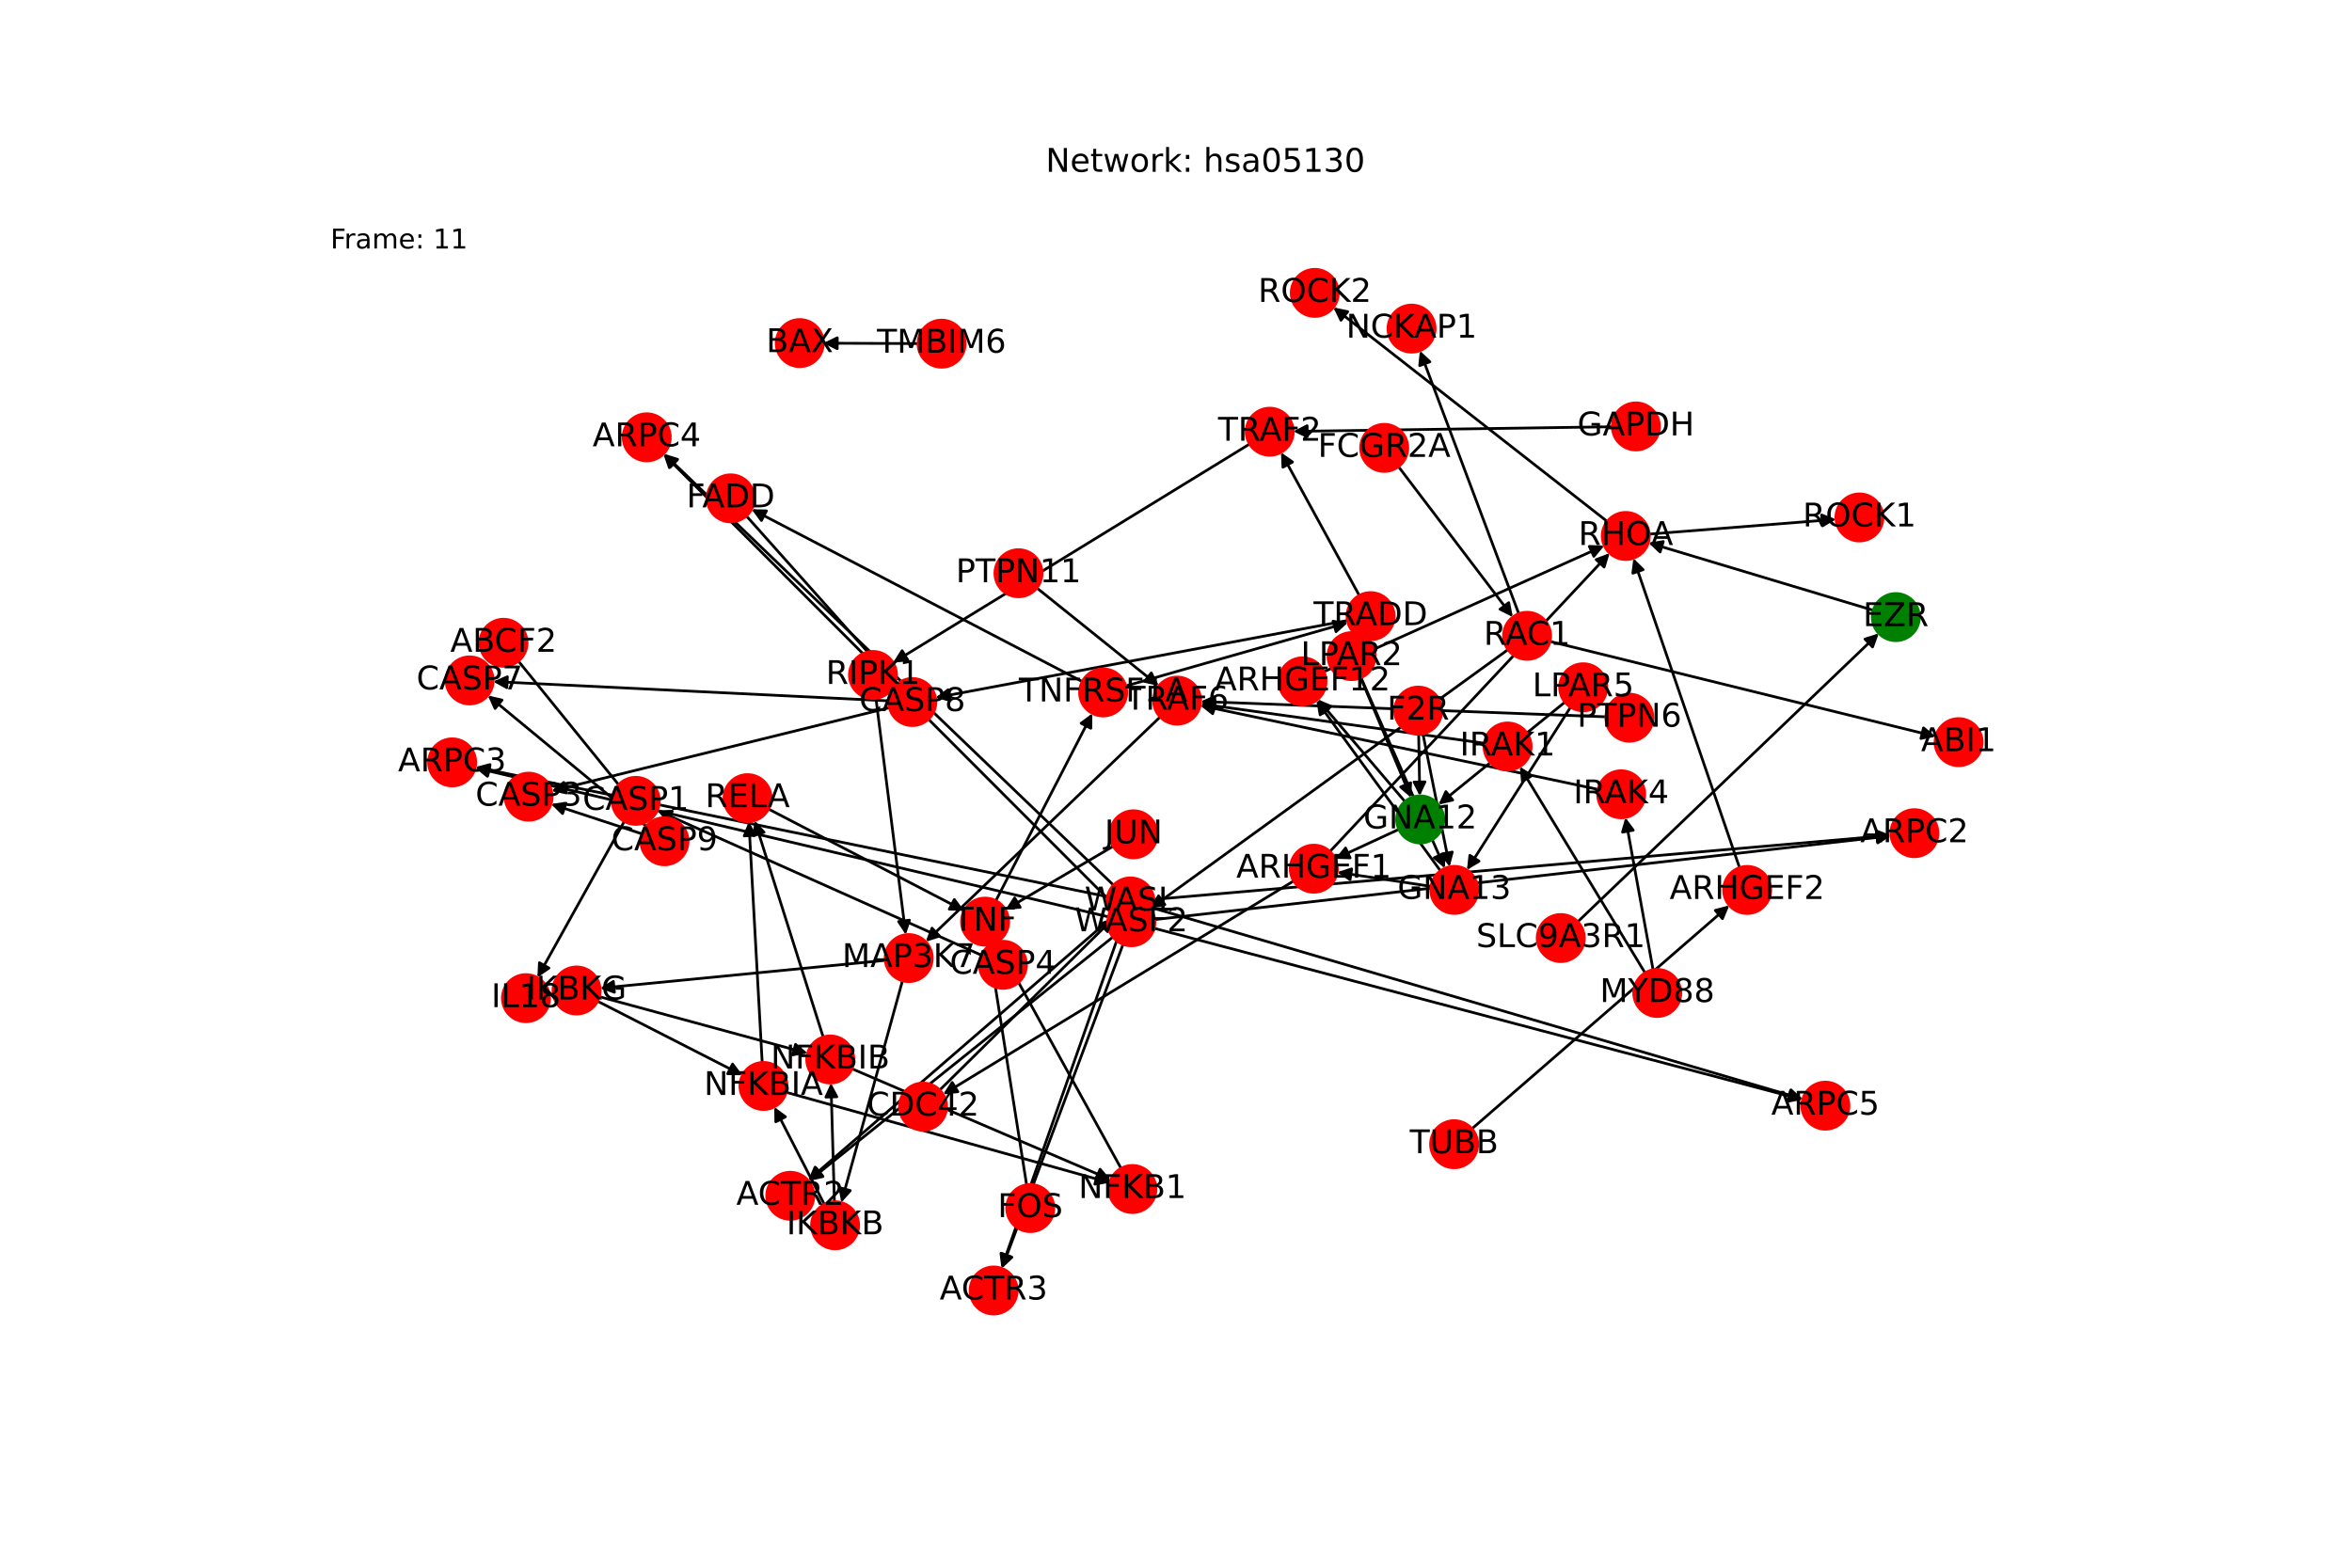 <?xml version="1.0" encoding="utf-8" standalone="no"?>
<!DOCTYPE svg PUBLIC "-//W3C//DTD SVG 1.1//EN"
  "http://www.w3.org/Graphics/SVG/1.1/DTD/svg11.dtd">
<!-- Created with matplotlib (https://matplotlib.org/) -->
<svg height="576pt" version="1.1" viewBox="0 0 864 576" width="864pt" xmlns="http://www.w3.org/2000/svg" xmlns:xlink="http://www.w3.org/1999/xlink">
 <defs>
  <style type="text/css">*{stroke-linecap:butt;stroke-linejoin:round;}</style>
 </defs>
 <g id="figure_1">
  <g id="patch_1">
   <path d="M 0 576 
L 864 576 
L 864 0 
L 0 0 
z
" style="fill:#ffffff;"/>
  </g>
  <g id="axes_1">
   <g id="patch_2">
    <path clip-path="url(#p5e6d2b6855)" d="M 345.22 400.501 
Q 377.174 368.899 408.332 338.083 
" style="fill:none;stroke:#000000;stroke-linecap:round;"/>
    <path clip-path="url(#p5e6d2b6855)" d="M 404.082 339.474 
L 408.332 338.083 
L 406.895 342.318 
L 404.082 339.474 
z
" style="stroke:#000000;stroke-linecap:round;"/>
   </g>
   <g id="patch_3">
    <path clip-path="url(#p5e6d2b6855)" d="M 408.733 336.877 
Q 352.796 385.282 297.705 432.955 
" style="fill:none;stroke:#000000;stroke-linecap:round;"/>
    <path clip-path="url(#p5e6d2b6855)" d="M 302.039 431.85 
L 297.705 432.955 
L 299.421 428.825 
L 302.039 431.85 
z
" style="stroke:#000000;stroke-linecap:round;"/>
   </g>
   <g id="patch_4">
    <path clip-path="url(#p5e6d2b6855)" d="M 412.41 339.379 
Q 390.15 402.68 368.26 464.926 
" style="fill:none;stroke:#000000;stroke-linecap:round;"/>
    <path clip-path="url(#p5e6d2b6855)" d="M 371.474 461.816 
L 368.26 464.926 
L 367.7 460.489 
L 371.474 461.816 
z
" style="stroke:#000000;stroke-linecap:round;"/>
   </g>
   <g id="patch_5">
    <path clip-path="url(#p5e6d2b6855)" d="M 423.591 333.651 
Q 542.918 368.725 661.172 403.485 
" style="fill:none;stroke:#000000;stroke-linecap:round;"/>
    <path clip-path="url(#p5e6d2b6855)" d="M 657.898 400.438 
L 661.172 403.485 
L 656.77 404.275 
L 657.898 400.438 
z
" style="stroke:#000000;stroke-linecap:round;"/>
   </g>
   <g id="patch_6">
    <path clip-path="url(#p5e6d2b6855)" d="M 409.033 325.211 
Q 326.43 245.942 244.633 167.447 
" style="fill:none;stroke:#000000;stroke-linecap:round;"/>
    <path clip-path="url(#p5e6d2b6855)" d="M 246.135 171.66 
L 244.633 167.447 
L 248.904 168.773 
L 246.135 171.66 
z
" style="stroke:#000000;stroke-linecap:round;"/>
   </g>
   <g id="patch_7">
    <path clip-path="url(#p5e6d2b6855)" d="M 406.801 329.469 
Q 290.693 305.661 175.681 282.078 
" style="fill:none;stroke:#000000;stroke-linecap:round;"/>
    <path clip-path="url(#p5e6d2b6855)" d="M 179.198 284.841 
L 175.681 282.078 
L 180.002 280.922 
L 179.198 284.841 
z
" style="stroke:#000000;stroke-linecap:round;"/>
   </g>
   <g id="patch_8">
    <path clip-path="url(#p5e6d2b6855)" d="M 423.909 330.457 
Q 559.264 318.67 693.506 306.979 
" style="fill:none;stroke:#000000;stroke-linecap:round;"/>
    <path clip-path="url(#p5e6d2b6855)" d="M 689.347 305.334 
L 693.506 306.979 
L 689.694 309.319 
L 689.347 305.334 
z
" style="stroke:#000000;stroke-linecap:round;"/>
   </g>
   <g id="patch_9">
    <path clip-path="url(#p5e6d2b6855)" d="M 639.008 318.785 
Q 619.521 261.951 600.398 206.175 
" style="fill:none;stroke:#000000;stroke-linecap:round;"/>
    <path clip-path="url(#p5e6d2b6855)" d="M 599.803 210.607 
L 600.398 206.175 
L 603.587 209.31 
L 599.803 210.607 
z
" style="stroke:#000000;stroke-linecap:round;"/>
   </g>
   <g id="patch_10">
    <path clip-path="url(#p5e6d2b6855)" d="M 605.858 196.24 
Q 640.149 193.522 673.325 190.891 
" style="fill:none;stroke:#000000;stroke-linecap:round;"/>
    <path clip-path="url(#p5e6d2b6855)" d="M 669.179 189.214 
L 673.325 190.891 
L 669.495 193.201 
L 669.179 189.214 
z
" style="stroke:#000000;stroke-linecap:round;"/>
   </g>
   <g id="patch_11">
    <path clip-path="url(#p5e6d2b6855)" d="M 590.403 191.59 
Q 540.103 152.266 490.684 113.629 
" style="fill:none;stroke:#000000;stroke-linecap:round;"/>
    <path clip-path="url(#p5e6d2b6855)" d="M 492.604 117.669 
L 490.684 113.629 
L 495.067 114.517 
L 492.604 117.669 
z
" style="stroke:#000000;stroke-linecap:round;"/>
   </g>
   <g id="patch_12">
    <path clip-path="url(#p5e6d2b6855)" d="M 540.707 414.729 
Q 587.993 373.692 634.435 333.388 
" style="fill:none;stroke:#000000;stroke-linecap:round;"/>
    <path clip-path="url(#p5e6d2b6855)" d="M 630.103 334.5 
L 634.435 333.388 
L 632.725 337.521 
L 630.103 334.5 
z
" style="stroke:#000000;stroke-linecap:round;"/>
   </g>
   <g id="patch_13">
    <path clip-path="url(#p5e6d2b6855)" d="M 569.38 235.68 
Q 640.234 253.144 710.002 270.341 
" style="fill:none;stroke:#000000;stroke-linecap:round;"/>
    <path clip-path="url(#p5e6d2b6855)" d="M 706.597 267.442 
L 710.002 270.341 
L 705.64 271.326 
L 706.597 267.442 
z
" style="stroke:#000000;stroke-linecap:round;"/>
   </g>
   <g id="patch_14">
    <path clip-path="url(#p5e6d2b6855)" d="M 557.92 225.501 
Q 539.753 177.171 521.978 129.888 
" style="fill:none;stroke:#000000;stroke-linecap:round;"/>
    <path clip-path="url(#p5e6d2b6855)" d="M 521.514 134.336 
L 521.978 129.888 
L 525.258 132.928 
L 521.514 134.336 
z
" style="stroke:#000000;stroke-linecap:round;"/>
   </g>
   <g id="patch_15">
    <path clip-path="url(#p5e6d2b6855)" d="M 553.95 238.686 
Q 488.274 286.229 423.503 333.117 
" style="fill:none;stroke:#000000;stroke-linecap:round;"/>
    <path clip-path="url(#p5e6d2b6855)" d="M 427.916 332.392 
L 423.503 333.117 
L 425.571 329.152 
L 427.916 332.392 
z
" style="stroke:#000000;stroke-linecap:round;"/>
   </g>
   <g id="patch_16">
    <path clip-path="url(#p5e6d2b6855)" d="M 579.596 338.667 
Q 634.888 285.695 689.374 233.496 
" style="fill:none;stroke:#000000;stroke-linecap:round;"/>
    <path clip-path="url(#p5e6d2b6855)" d="M 685.102 234.819 
L 689.374 233.496 
L 687.869 237.708 
L 685.102 234.819 
z
" style="stroke:#000000;stroke-linecap:round;"/>
   </g>
   <g id="patch_17">
    <path clip-path="url(#p5e6d2b6855)" d="M 408.826 344.271 
Q 352.943 389.105 297.932 433.239 
" style="fill:none;stroke:#000000;stroke-linecap:round;"/>
    <path clip-path="url(#p5e6d2b6855)" d="M 302.304 432.296 
L 297.932 433.239 
L 299.801 429.176 
L 302.304 432.296 
z
" style="stroke:#000000;stroke-linecap:round;"/>
   </g>
   <g id="patch_18">
    <path clip-path="url(#p5e6d2b6855)" d="M 412.549 346.965 
Q 390.298 406.505 368.437 464.997 
" style="fill:none;stroke:#000000;stroke-linecap:round;"/>
    <path clip-path="url(#p5e6d2b6855)" d="M 371.711 461.95 
L 368.437 464.997 
L 367.964 460.55 
L 371.711 461.95 
z
" style="stroke:#000000;stroke-linecap:round;"/>
   </g>
   <g id="patch_19">
    <path clip-path="url(#p5e6d2b6855)" d="M 423.958 341.066 
Q 543.07 372.548 661.1 403.744 
" style="fill:none;stroke:#000000;stroke-linecap:round;"/>
    <path clip-path="url(#p5e6d2b6855)" d="M 657.744 400.788 
L 661.1 403.744 
L 656.722 404.655 
L 657.744 400.788 
z
" style="stroke:#000000;stroke-linecap:round;"/>
   </g>
   <g id="patch_20">
    <path clip-path="url(#p5e6d2b6855)" d="M 409.462 332.726 
Q 326.579 249.763 244.486 167.591 
" style="fill:none;stroke:#000000;stroke-linecap:round;"/>
    <path clip-path="url(#p5e6d2b6855)" d="M 245.898 171.834 
L 244.486 167.591 
L 248.728 169.007 
L 245.898 171.834 
z
" style="stroke:#000000;stroke-linecap:round;"/>
   </g>
   <g id="patch_21">
    <path clip-path="url(#p5e6d2b6855)" d="M 407.15 336.867 
Q 290.841 309.483 175.62 282.355 
" style="fill:none;stroke:#000000;stroke-linecap:round;"/>
    <path clip-path="url(#p5e6d2b6855)" d="M 179.056 285.218 
L 175.62 282.355 
L 179.972 281.325 
L 179.056 285.218 
z
" style="stroke:#000000;stroke-linecap:round;"/>
   </g>
   <g id="patch_22">
    <path clip-path="url(#p5e6d2b6855)" d="M 424.189 337.873 
Q 559.417 322.491 693.534 307.236 
" style="fill:none;stroke:#000000;stroke-linecap:round;"/>
    <path clip-path="url(#p5e6d2b6855)" d="M 689.334 305.701 
L 693.534 307.236 
L 689.786 309.675 
L 689.334 305.701 
z
" style="stroke:#000000;stroke-linecap:round;"/>
   </g>
   <g id="patch_23">
    <path clip-path="url(#p5e6d2b6855)" d="M 229.337 301.817 
Q 213.378 330.496 197.962 358.198 
" style="fill:none;stroke:#000000;stroke-linecap:round;"/>
    <path clip-path="url(#p5e6d2b6855)" d="M 201.655 355.675 
L 197.962 358.198 
L 198.159 353.73 
L 201.655 355.675 
z
" style="stroke:#000000;stroke-linecap:round;"/>
   </g>
   <g id="patch_24">
    <path clip-path="url(#p5e6d2b6855)" d="M 413.564 252.043 
Q 454.359 240.404 494.08 229.072 
" style="fill:none;stroke:#000000;stroke-linecap:round;"/>
    <path clip-path="url(#p5e6d2b6855)" d="M 489.684 228.246 
L 494.08 229.072 
L 490.782 232.092 
L 489.684 228.246 
z
" style="stroke:#000000;stroke-linecap:round;"/>
   </g>
   <g id="patch_25">
    <path clip-path="url(#p5e6d2b6855)" d="M 397.559 250.416 
Q 336.829 218.76 277.09 187.622 
" style="fill:none;stroke:#000000;stroke-linecap:round;"/>
    <path clip-path="url(#p5e6d2b6855)" d="M 279.712 191.245 
L 277.09 187.622 
L 281.561 187.697 
L 279.712 191.245 
z
" style="stroke:#000000;stroke-linecap:round;"/>
   </g>
   <g id="patch_26">
    <path clip-path="url(#p5e6d2b6855)" d="M 365.831 330.93 
Q 383.552 296.523 400.761 263.11 
" style="fill:none;stroke:#000000;stroke-linecap:round;"/>
    <path clip-path="url(#p5e6d2b6855)" d="M 397.152 265.751 
L 400.761 263.11 
L 400.708 267.582 
L 397.152 265.751 
z
" style="stroke:#000000;stroke-linecap:round;"/>
   </g>
   <g id="patch_27">
    <path clip-path="url(#p5e6d2b6855)" d="M 688.139 224.243 
Q 646.829 211.83 606.59 199.738 
" style="fill:none;stroke:#000000;stroke-linecap:round;"/>
    <path clip-path="url(#p5e6d2b6855)" d="M 609.845 202.805 
L 606.59 199.738 
L 610.996 198.974 
L 609.845 202.805 
z
" style="stroke:#000000;stroke-linecap:round;"/>
   </g>
   <g id="patch_28">
    <path clip-path="url(#p5e6d2b6855)" d="M 282.3 297.253 
Q 318.241 315.942 353.19 334.114 
" style="fill:none;stroke:#000000;stroke-linecap:round;"/>
    <path clip-path="url(#p5e6d2b6855)" d="M 350.564 330.495 
L 353.19 334.114 
L 348.718 334.043 
L 350.564 330.495 
z
" style="stroke:#000000;stroke-linecap:round;"/>
   </g>
   <g id="patch_29">
    <path clip-path="url(#p5e6d2b6855)" d="M 302.81 442.49 
Q 293.618 424.6 284.937 407.705 
" style="fill:none;stroke:#000000;stroke-linecap:round;"/>
    <path clip-path="url(#p5e6d2b6855)" d="M 284.986 412.177 
L 284.937 407.705 
L 288.544 410.348 
L 284.986 412.177 
z
" style="stroke:#000000;stroke-linecap:round;"/>
   </g>
   <g id="patch_30">
    <path clip-path="url(#p5e6d2b6855)" d="M 306.516 441.532 
Q 305.885 419.728 305.287 399.043 
" style="fill:none;stroke:#000000;stroke-linecap:round;"/>
    <path clip-path="url(#p5e6d2b6855)" d="M 303.403 403.099 
L 305.287 399.043 
L 307.402 402.983 
L 303.403 403.099 
z
" style="stroke:#000000;stroke-linecap:round;"/>
   </g>
   <g id="patch_31">
    <path clip-path="url(#p5e6d2b6855)" d="M 459.041 163.144 
Q 393.558 203.305 329.028 242.882 
" style="fill:none;stroke:#000000;stroke-linecap:round;"/>
    <path clip-path="url(#p5e6d2b6855)" d="M 333.484 242.495 
L 329.028 242.882 
L 331.393 239.086 
L 333.484 242.495 
z
" style="stroke:#000000;stroke-linecap:round;"/>
   </g>
   <g id="patch_32">
    <path clip-path="url(#p5e6d2b6855)" d="M 321.775 256.588 
Q 327.253 300.004 332.591 342.31 
" style="fill:none;stroke:#000000;stroke-linecap:round;"/>
    <path clip-path="url(#p5e6d2b6855)" d="M 334.075 338.091 
L 332.591 342.31 
L 330.106 338.592 
L 334.075 338.091 
z
" style="stroke:#000000;stroke-linecap:round;"/>
   </g>
   <g id="patch_33">
    <path clip-path="url(#p5e6d2b6855)" d="M 499.328 218.79 
Q 484.952 192.503 471.114 167.197 
" style="fill:none;stroke:#000000;stroke-linecap:round;"/>
    <path clip-path="url(#p5e6d2b6855)" d="M 471.278 171.666 
L 471.114 167.197 
L 474.788 169.747 
L 471.278 171.666 
z
" style="stroke:#000000;stroke-linecap:round;"/>
   </g>
   <g id="patch_34">
    <path clip-path="url(#p5e6d2b6855)" d="M 494.973 227.983 
Q 419.312 242.162 344.75 256.134 
" style="fill:none;stroke:#000000;stroke-linecap:round;"/>
    <path clip-path="url(#p5e6d2b6855)" d="M 349.05 257.363 
L 344.75 256.134 
L 348.313 253.432 
L 349.05 257.363 
z
" style="stroke:#000000;stroke-linecap:round;"/>
   </g>
   <g id="patch_35">
    <path clip-path="url(#p5e6d2b6855)" d="M 604.295 357.438 
Q 581.298 319.558 558.882 282.635 
" style="fill:none;stroke:#000000;stroke-linecap:round;"/>
    <path clip-path="url(#p5e6d2b6855)" d="M 559.248 287.092 
L 558.882 282.635 
L 562.667 285.016 
L 559.248 287.092 
z
" style="stroke:#000000;stroke-linecap:round;"/>
   </g>
   <g id="patch_36">
    <path clip-path="url(#p5e6d2b6855)" d="M 607.243 356.318 
Q 602.164 328.339 597.284 301.46 
" style="fill:none;stroke:#000000;stroke-linecap:round;"/>
    <path clip-path="url(#p5e6d2b6855)" d="M 596.031 305.753 
L 597.284 301.46 
L 599.967 305.038 
L 596.031 305.753 
z
" style="stroke:#000000;stroke-linecap:round;"/>
   </g>
   <g id="patch_37">
    <path clip-path="url(#p5e6d2b6855)" d="M 426.169 263.419 
Q 383.116 304.719 340.871 345.245 
" style="fill:none;stroke:#000000;stroke-linecap:round;"/>
    <path clip-path="url(#p5e6d2b6855)" d="M 345.142 343.919 
L 340.871 345.245 
L 342.373 341.033 
L 345.142 343.919 
z
" style="stroke:#000000;stroke-linecap:round;"/>
   </g>
   <g id="patch_38">
    <path clip-path="url(#p5e6d2b6855)" d="M 592.275 156.801 
Q 533.679 157.647 476.201 158.477 
" style="fill:none;stroke:#000000;stroke-linecap:round;"/>
    <path clip-path="url(#p5e6d2b6855)" d="M 480.229 160.419 
L 476.201 158.477 
L 480.171 156.419 
L 480.229 160.419 
z
" style="stroke:#000000;stroke-linecap:round;"/>
   </g>
   <g id="patch_39">
    <path clip-path="url(#p5e6d2b6855)" d="M 331.515 360.363 
Q 320.291 401.104 309.364 440.766 
" style="fill:none;stroke:#000000;stroke-linecap:round;"/>
    <path clip-path="url(#p5e6d2b6855)" d="M 312.354 437.441 
L 309.364 440.766 
L 308.498 436.379 
L 312.354 437.441 
z
" style="stroke:#000000;stroke-linecap:round;"/>
   </g>
   <g id="patch_40">
    <path clip-path="url(#p5e6d2b6855)" d="M 325.195 352.854 
Q 272.806 357.969 221.529 362.974 
" style="fill:none;stroke:#000000;stroke-linecap:round;"/>
    <path clip-path="url(#p5e6d2b6855)" d="M 225.704 364.576 
L 221.529 362.974 
L 225.316 360.595 
L 225.704 364.576 
z
" style="stroke:#000000;stroke-linecap:round;"/>
   </g>
   <g id="patch_41">
    <path clip-path="url(#p5e6d2b6855)" d="M 411.804 429.279 
Q 388.924 387.744 366.584 347.189 
" style="fill:none;stroke:#000000;stroke-linecap:round;"/>
    <path clip-path="url(#p5e6d2b6855)" d="M 366.762 351.657 
L 366.584 347.189 
L 370.266 349.727 
L 366.762 351.657 
z
" style="stroke:#000000;stroke-linecap:round;"/>
   </g>
   <g id="patch_42">
    <path clip-path="url(#p5e6d2b6855)" d="M 488.547 312.861 
Q 539.926 258.05 590.541 204.056 
" style="fill:none;stroke:#000000;stroke-linecap:round;"/>
    <path clip-path="url(#p5e6d2b6855)" d="M 586.347 205.606 
L 590.541 204.056 
L 589.265 208.342 
L 586.347 205.606 
z
" style="stroke:#000000;stroke-linecap:round;"/>
   </g>
   <g id="patch_43">
    <path clip-path="url(#p5e6d2b6855)" d="M 475.226 323.683 
Q 410.845 362.884 347.419 401.503 
" style="fill:none;stroke:#000000;stroke-linecap:round;"/>
    <path clip-path="url(#p5e6d2b6855)" d="M 351.876 401.131 
L 347.419 401.503 
L 349.795 397.715 
L 351.876 401.131 
z
" style="stroke:#000000;stroke-linecap:round;"/>
   </g>
   <g id="patch_44">
    <path clip-path="url(#p5e6d2b6855)" d="M 513.727 171.447 
Q 534.727 199.08 555.052 225.823 
" style="fill:none;stroke:#000000;stroke-linecap:round;"/>
    <path clip-path="url(#p5e6d2b6855)" d="M 554.224 221.428 
L 555.052 225.823 
L 551.039 223.848 
L 554.224 221.428 
z
" style="stroke:#000000;stroke-linecap:round;"/>
   </g>
   <g id="patch_45">
    <path clip-path="url(#p5e6d2b6855)" d="M 274.182 189.567 
Q 301.778 220.518 328.63 250.635 
" style="fill:none;stroke:#000000;stroke-linecap:round;"/>
    <path clip-path="url(#p5e6d2b6855)" d="M 327.461 246.318 
L 328.63 250.635 
L 324.476 248.98 
L 327.461 246.318 
z
" style="stroke:#000000;stroke-linecap:round;"/>
   </g>
   <g id="patch_46">
    <path clip-path="url(#p5e6d2b6855)" d="M 235.866 306.395 
Q 219.143 300.905 203.483 295.764 
" style="fill:none;stroke:#000000;stroke-linecap:round;"/>
    <path clip-path="url(#p5e6d2b6855)" d="M 206.66 298.912 
L 203.483 295.764 
L 207.907 295.111 
L 206.66 298.912 
z
" style="stroke:#000000;stroke-linecap:round;"/>
   </g>
   <g id="patch_47">
    <path clip-path="url(#p5e6d2b6855)" d="M 237.415 303.582 
Q 208.306 279.545 180.058 256.219 
" style="fill:none;stroke:#000000;stroke-linecap:round;"/>
    <path clip-path="url(#p5e6d2b6855)" d="M 181.869 260.309 
L 180.058 256.219 
L 184.416 257.224 
L 181.869 260.309 
z
" style="stroke:#000000;stroke-linecap:round;"/>
   </g>
   <g id="patch_48">
    <path clip-path="url(#p5e6d2b6855)" d="M 326.73 260.01 
Q 264.666 275.324 203.687 290.371 
" style="fill:none;stroke:#000000;stroke-linecap:round;"/>
    <path clip-path="url(#p5e6d2b6855)" d="M 208.049 291.355 
L 203.687 290.371 
L 207.091 287.471 
L 208.049 291.355 
z
" style="stroke:#000000;stroke-linecap:round;"/>
   </g>
   <g id="patch_49">
    <path clip-path="url(#p5e6d2b6855)" d="M 326.489 257.513 
Q 253.83 253.965 182.287 250.472 
" style="fill:none;stroke:#000000;stroke-linecap:round;"/>
    <path clip-path="url(#p5e6d2b6855)" d="M 186.185 252.664 
L 182.287 250.472 
L 186.38 248.669 
L 186.185 252.664 
z
" style="stroke:#000000;stroke-linecap:round;"/>
   </g>
   <g id="patch_50">
    <path clip-path="url(#p5e6d2b6855)" d="M 337.232 126.236 
Q 319.838 126.165 303.562 126.099 
" style="fill:none;stroke:#000000;stroke-linecap:round;"/>
    <path clip-path="url(#p5e6d2b6855)" d="M 307.554 128.115 
L 303.562 126.099 
L 307.57 124.115 
L 307.554 128.115 
z
" style="stroke:#000000;stroke-linecap:round;"/>
   </g>
   <g id="patch_51">
    <path clip-path="url(#p5e6d2b6855)" d="M 360.514 350.951 
Q 300.985 324.366 242.478 298.236 
" style="fill:none;stroke:#000000;stroke-linecap:round;"/>
    <path clip-path="url(#p5e6d2b6855)" d="M 245.315 301.694 
L 242.478 298.236 
L 246.946 298.041 
L 245.315 301.694 
z
" style="stroke:#000000;stroke-linecap:round;"/>
   </g>
   <g id="patch_52">
    <path clip-path="url(#p5e6d2b6855)" d="M 190.424 242.898 
Q 214.532 272.634 237.936 301.502 
" style="fill:none;stroke:#000000;stroke-linecap:round;"/>
    <path clip-path="url(#p5e6d2b6855)" d="M 236.97 297.135 
L 237.936 301.502 
L 233.863 299.654 
L 236.97 297.135 
z
" style="stroke:#000000;stroke-linecap:round;"/>
   </g>
   <g id="patch_53">
    <path clip-path="url(#p5e6d2b6855)" d="M 219.512 367.866 
Q 246.133 381.466 271.759 394.557 
" style="fill:none;stroke:#000000;stroke-linecap:round;"/>
    <path clip-path="url(#p5e6d2b6855)" d="M 269.107 390.956 
L 271.759 394.557 
L 267.287 394.518 
L 269.107 390.956 
z
" style="stroke:#000000;stroke-linecap:round;"/>
   </g>
   <g id="patch_54">
    <path clip-path="url(#p5e6d2b6855)" d="M 220.15 366.196 
Q 258.399 376.597 295.569 386.705 
" style="fill:none;stroke:#000000;stroke-linecap:round;"/>
    <path clip-path="url(#p5e6d2b6855)" d="M 292.234 383.726 
L 295.569 386.705 
L 291.184 387.586 
L 292.234 383.726 
z
" style="stroke:#000000;stroke-linecap:round;"/>
   </g>
   <g id="patch_55">
    <path clip-path="url(#p5e6d2b6855)" d="M 499.85 249.064 
Q 509.099 271.08 517.915 292.066 
" style="fill:none;stroke:#000000;stroke-linecap:round;"/>
    <path clip-path="url(#p5e6d2b6855)" d="M 518.21 287.604 
L 517.915 292.066 
L 514.522 289.153 
L 518.21 287.604 
z
" style="stroke:#000000;stroke-linecap:round;"/>
   </g>
   <g id="patch_56">
    <path clip-path="url(#p5e6d2b6855)" d="M 499.979 249.005 
Q 515.366 284.018 530.302 318.008 
" style="fill:none;stroke:#000000;stroke-linecap:round;"/>
    <path clip-path="url(#p5e6d2b6855)" d="M 530.524 313.541 
L 530.302 318.008 
L 526.862 315.151 
L 530.524 313.541 
z
" style="stroke:#000000;stroke-linecap:round;"/>
   </g>
   <g id="patch_57">
    <path clip-path="url(#p5e6d2b6855)" d="M 574.865 257.973 
Q 551.647 276.8 529.297 294.923 
" style="fill:none;stroke:#000000;stroke-linecap:round;"/>
    <path clip-path="url(#p5e6d2b6855)" d="M 533.664 293.957 
L 529.297 294.923 
L 531.145 290.85 
L 533.664 293.957 
z
" style="stroke:#000000;stroke-linecap:round;"/>
   </g>
   <g id="patch_58">
    <path clip-path="url(#p5e6d2b6855)" d="M 576.945 259.825 
Q 557.915 289.74 539.485 318.711 
" style="fill:none;stroke:#000000;stroke-linecap:round;"/>
    <path clip-path="url(#p5e6d2b6855)" d="M 543.319 316.41 
L 539.485 318.711 
L 539.944 314.263 
L 543.319 316.41 
z
" style="stroke:#000000;stroke-linecap:round;"/>
   </g>
   <g id="patch_59">
    <path clip-path="url(#p5e6d2b6855)" d="M 521.143 269.745 
Q 521.345 281.085 521.528 291.307 
" style="fill:none;stroke:#000000;stroke-linecap:round;"/>
    <path clip-path="url(#p5e6d2b6855)" d="M 523.456 287.272 
L 521.528 291.307 
L 519.457 287.344 
L 523.456 287.272 
z
" style="stroke:#000000;stroke-linecap:round;"/>
   </g>
   <g id="patch_60">
    <path clip-path="url(#p5e6d2b6855)" d="M 522.695 269.576 
Q 527.612 294.022 532.308 317.371 
" style="fill:none;stroke:#000000;stroke-linecap:round;"/>
    <path clip-path="url(#p5e6d2b6855)" d="M 533.48 313.056 
L 532.308 317.371 
L 529.559 313.844 
L 533.48 313.056 
z
" style="stroke:#000000;stroke-linecap:round;"/>
   </g>
   <g id="patch_61">
    <path clip-path="url(#p5e6d2b6855)" d="M 513.843 304.721 
Q 502.165 310.13 491.5 315.068 
" style="fill:none;stroke:#000000;stroke-linecap:round;"/>
    <path clip-path="url(#p5e6d2b6855)" d="M 495.97 315.202 
L 491.5 315.068 
L 494.29 311.573 
L 495.97 315.202 
z
" style="stroke:#000000;stroke-linecap:round;"/>
   </g>
   <g id="patch_62">
    <path clip-path="url(#p5e6d2b6855)" d="M 516.083 294.489 
Q 500.081 275.714 484.804 257.789 
" style="fill:none;stroke:#000000;stroke-linecap:round;"/>
    <path clip-path="url(#p5e6d2b6855)" d="M 485.877 262.131 
L 484.804 257.789 
L 488.921 259.536 
L 485.877 262.131 
z
" style="stroke:#000000;stroke-linecap:round;"/>
   </g>
   <g id="patch_63">
    <path clip-path="url(#p5e6d2b6855)" d="M 525.671 325.669 
Q 508.429 323.07 492.292 320.637 
" style="fill:none;stroke:#000000;stroke-linecap:round;"/>
    <path clip-path="url(#p5e6d2b6855)" d="M 495.949 323.211 
L 492.292 320.637 
L 496.545 319.255 
L 495.949 323.211 
z
" style="stroke:#000000;stroke-linecap:round;"/>
   </g>
   <g id="patch_64">
    <path clip-path="url(#p5e6d2b6855)" d="M 529.139 319.958 
Q 506.347 288.652 484.214 258.249 
" style="fill:none;stroke:#000000;stroke-linecap:round;"/>
    <path clip-path="url(#p5e6d2b6855)" d="M 484.951 262.66 
L 484.214 258.249 
L 488.185 260.306 
L 484.951 262.66 
z
" style="stroke:#000000;stroke-linecap:round;"/>
   </g>
   <g id="patch_65">
    <path clip-path="url(#p5e6d2b6855)" d="M 486.357 246.793 
Q 537.842 223.636 588.306 200.937 
" style="fill:none;stroke:#000000;stroke-linecap:round;"/>
    <path clip-path="url(#p5e6d2b6855)" d="M 583.838 200.754 
L 588.306 200.937 
L 585.479 204.402 
L 583.838 200.754 
z
" style="stroke:#000000;stroke-linecap:round;"/>
   </g>
   <g id="patch_66">
    <path clip-path="url(#p5e6d2b6855)" d="M 279.989 390.36 
Q 277.543 346.134 275.158 303.025 
" style="fill:none;stroke:#000000;stroke-linecap:round;"/>
    <path clip-path="url(#p5e6d2b6855)" d="M 273.382 307.129 
L 275.158 303.025 
L 277.376 306.908 
L 273.382 307.129 
z
" style="stroke:#000000;stroke-linecap:round;"/>
   </g>
   <g id="patch_67">
    <path clip-path="url(#p5e6d2b6855)" d="M 288.809 401.336 
Q 348.226 417.936 406.567 434.236 
" style="fill:none;stroke:#000000;stroke-linecap:round;"/>
    <path clip-path="url(#p5e6d2b6855)" d="M 403.253 431.233 
L 406.567 434.236 
L 402.176 435.086 
L 403.253 431.233 
z
" style="stroke:#000000;stroke-linecap:round;"/>
   </g>
   <g id="patch_68">
    <path clip-path="url(#p5e6d2b6855)" d="M 302.392 381.017 
Q 289.811 341.266 277.568 302.582 
" style="fill:none;stroke:#000000;stroke-linecap:round;"/>
    <path clip-path="url(#p5e6d2b6855)" d="M 276.868 306.999 
L 277.568 302.582 
L 280.682 305.792 
L 276.868 306.999 
z
" style="stroke:#000000;stroke-linecap:round;"/>
   </g>
   <g id="patch_69">
    <path clip-path="url(#p5e6d2b6855)" d="M 312.966 392.686 
Q 360.497 413.07 407 433.014 
" style="fill:none;stroke:#000000;stroke-linecap:round;"/>
    <path clip-path="url(#p5e6d2b6855)" d="M 404.112 429.599 
L 407 433.014 
L 402.535 433.275 
L 404.112 429.599 
z
" style="stroke:#000000;stroke-linecap:round;"/>
   </g>
   <g id="patch_70">
    <path clip-path="url(#p5e6d2b6855)" d="M 545.231 273.085 
Q 493.113 265.85 442.102 258.768 
" style="fill:none;stroke:#000000;stroke-linecap:round;"/>
    <path clip-path="url(#p5e6d2b6855)" d="M 445.789 261.299 
L 442.102 258.768 
L 446.339 257.337 
L 445.789 261.299 
z
" style="stroke:#000000;stroke-linecap:round;"/>
   </g>
   <g id="patch_71">
    <path clip-path="url(#p5e6d2b6855)" d="M 587.063 290.051 
Q 513.976 274.631 441.984 259.441 
" style="fill:none;stroke:#000000;stroke-linecap:round;"/>
    <path clip-path="url(#p5e6d2b6855)" d="M 445.485 262.224 
L 441.984 259.441 
L 446.31 258.31 
L 445.485 262.224 
z
" style="stroke:#000000;stroke-linecap:round;"/>
   </g>
   <g id="patch_72">
    <path clip-path="url(#p5e6d2b6855)" d="M 377.119 435.319 
Q 370.168 391.25 363.391 348.285 
" style="fill:none;stroke:#000000;stroke-linecap:round;"/>
    <path clip-path="url(#p5e6d2b6855)" d="M 362.038 352.548 
L 363.391 348.285 
L 365.99 351.925 
L 362.038 352.548 
z
" style="stroke:#000000;stroke-linecap:round;"/>
   </g>
   <g id="patch_73">
    <path clip-path="url(#p5e6d2b6855)" d="M 408.931 310.929 
Q 389.132 322.581 370.297 333.666 
" style="fill:none;stroke:#000000;stroke-linecap:round;"/>
    <path clip-path="url(#p5e6d2b6855)" d="M 374.758 333.36 
L 370.297 333.666 
L 372.729 329.913 
L 374.758 333.36 
z
" style="stroke:#000000;stroke-linecap:round;"/>
   </g>
   <g id="patch_74">
    <path clip-path="url(#p5e6d2b6855)" d="M 589.907 263.37 
Q 515.491 260.56 442.192 257.792 
" style="fill:none;stroke:#000000;stroke-linecap:round;"/>
    <path clip-path="url(#p5e6d2b6855)" d="M 446.113 259.942 
L 442.192 257.792 
L 446.264 255.945 
L 446.113 259.942 
z
" style="stroke:#000000;stroke-linecap:round;"/>
   </g>
   <g id="patch_75">
    <path clip-path="url(#p5e6d2b6855)" d="M 380.893 216.04 
Q 403.28 234.02 424.795 251.3 
" style="fill:none;stroke:#000000;stroke-linecap:round;"/>
    <path clip-path="url(#p5e6d2b6855)" d="M 422.929 247.236 
L 424.795 251.3 
L 420.424 250.355 
L 422.929 247.236 
z
" style="stroke:#000000;stroke-linecap:round;"/>
   </g>
   <g id="PathCollection_1">
    <defs>
     <path d="M 0 8.66 
C 2.297 8.66 4.5 7.748 6.124 6.124 
C 7.748 4.5 8.66 2.297 8.66 -0 
C 8.66 -2.297 7.748 -4.5 6.124 -6.124 
C 4.5 -7.748 2.297 -8.66 0 -8.66 
C -2.297 -8.66 -4.5 -7.748 -6.124 -6.124 
C -7.748 -4.5 -8.66 -2.297 -8.66 0 
C -8.66 2.297 -7.748 4.5 -6.124 6.124 
C -4.5 7.748 -2.297 8.66 0 8.66 
z
" id="C0_0_dab52a21e4"/>
    </defs>
    <g clip-path="url(#p5e6d2b6855)">
     <use style="fill:#ff0000;stroke:#ff0000;" x="339.063" xlink:href="#C0_0_dab52a21e4" y="406.591"/>
    </g>
    <g clip-path="url(#p5e6d2b6855)">
     <use style="fill:#ff0000;stroke:#ff0000;" x="415.283" xlink:href="#C0_0_dab52a21e4" y="331.209"/>
    </g>
    <g clip-path="url(#p5e6d2b6855)">
     <use style="fill:#ff0000;stroke:#ff0000;" x="641.818" xlink:href="#C0_0_dab52a21e4" y="326.981"/>
    </g>
    <g clip-path="url(#p5e6d2b6855)">
     <use style="fill:#ff0000;stroke:#ff0000;" x="597.226" xlink:href="#C0_0_dab52a21e4" y="196.925"/>
    </g>
    <g clip-path="url(#p5e6d2b6855)">
     <use style="fill:#ff0000;stroke:#ff0000;" x="534.167" xlink:href="#C0_0_dab52a21e4" y="420.405"/>
    </g>
    <g clip-path="url(#p5e6d2b6855)">
     <use style="fill:#ff0000;stroke:#ff0000;" x="560.967" xlink:href="#C0_0_dab52a21e4" y="233.606"/>
    </g>
    <g clip-path="url(#p5e6d2b6855)">
     <use style="fill:#ff0000;stroke:#ff0000;" x="573.343" xlink:href="#C0_0_dab52a21e4" y="344.657"/>
    </g>
    <g clip-path="url(#p5e6d2b6855)">
     <use style="fill:#ff0000;stroke:#ff0000;" x="415.582" xlink:href="#C0_0_dab52a21e4" y="338.852"/>
    </g>
    <g clip-path="url(#p5e6d2b6855)">
     <use style="fill:#ff0000;stroke:#ff0000;" x="233.549" xlink:href="#C0_0_dab52a21e4" y="294.249"/>
    </g>
    <g clip-path="url(#p5e6d2b6855)">
     <use style="fill:#ff0000;stroke:#ff0000;" x="193.209" xlink:href="#C0_0_dab52a21e4" y="366.739"/>
    </g>
    <g clip-path="url(#p5e6d2b6855)">
     <use style="fill:#ff0000;stroke:#ff0000;" x="405.238" xlink:href="#C0_0_dab52a21e4" y="254.418"/>
    </g>
    <g clip-path="url(#p5e6d2b6855)">
     <use style="fill:#ff0000;stroke:#ff0000;" x="361.867" xlink:href="#C0_0_dab52a21e4" y="338.626"/>
    </g>
    <g clip-path="url(#p5e6d2b6855)">
     <use style="fill:#008000;stroke:#008000;" x="696.431" xlink:href="#C0_0_dab52a21e4" y="226.735"/>
    </g>
    <g clip-path="url(#p5e6d2b6855)">
     <use style="fill:#ff0000;stroke:#ff0000;" x="274.618" xlink:href="#C0_0_dab52a21e4" y="293.259"/>
    </g>
    <g clip-path="url(#p5e6d2b6855)">
     <use style="fill:#ff0000;stroke:#ff0000;" x="306.767" xlink:href="#C0_0_dab52a21e4" y="450.191"/>
    </g>
    <g clip-path="url(#p5e6d2b6855)">
     <use style="fill:#ff0000;stroke:#ff0000;" x="466.422" xlink:href="#C0_0_dab52a21e4" y="158.618"/>
    </g>
    <g clip-path="url(#p5e6d2b6855)">
     <use style="fill:#ff0000;stroke:#ff0000;" x="320.691" xlink:href="#C0_0_dab52a21e4" y="247.995"/>
    </g>
    <g clip-path="url(#p5e6d2b6855)">
     <use style="fill:#ff0000;stroke:#ff0000;" x="503.483" xlink:href="#C0_0_dab52a21e4" y="226.389"/>
    </g>
    <g clip-path="url(#p5e6d2b6855)">
     <use style="fill:#ff0000;stroke:#ff0000;" x="608.79" xlink:href="#C0_0_dab52a21e4" y="364.842"/>
    </g>
    <g clip-path="url(#p5e6d2b6855)">
     <use style="fill:#ff0000;stroke:#ff0000;" x="432.419" xlink:href="#C0_0_dab52a21e4" y="257.423"/>
    </g>
    <g clip-path="url(#p5e6d2b6855)">
     <use style="fill:#ff0000;stroke:#ff0000;" x="600.933" xlink:href="#C0_0_dab52a21e4" y="156.676"/>
    </g>
    <g clip-path="url(#p5e6d2b6855)">
     <use style="fill:#ff0000;stroke:#ff0000;" x="333.816" xlink:href="#C0_0_dab52a21e4" y="352.013"/>
    </g>
    <g clip-path="url(#p5e6d2b6855)">
     <use style="fill:#ff0000;stroke:#ff0000;" x="415.984" xlink:href="#C0_0_dab52a21e4" y="436.867"/>
    </g>
    <g clip-path="url(#p5e6d2b6855)">
     <use style="fill:#ff0000;stroke:#ff0000;" x="482.624" xlink:href="#C0_0_dab52a21e4" y="319.179"/>
    </g>
    <g clip-path="url(#p5e6d2b6855)">
     <use style="fill:#ff0000;stroke:#ff0000;" x="508.488" xlink:href="#C0_0_dab52a21e4" y="164.554"/>
    </g>
    <g clip-path="url(#p5e6d2b6855)">
     <use style="fill:#ff0000;stroke:#ff0000;" x="719.494" xlink:href="#C0_0_dab52a21e4" y="272.681"/>
    </g>
    <g clip-path="url(#p5e6d2b6855)">
     <use style="fill:#ff0000;stroke:#ff0000;" x="518.538" xlink:href="#C0_0_dab52a21e4" y="120.736"/>
    </g>
    <g clip-path="url(#p5e6d2b6855)">
     <use style="fill:#ff0000;stroke:#ff0000;" x="268.417" xlink:href="#C0_0_dab52a21e4" y="183.102"/>
    </g>
    <g clip-path="url(#p5e6d2b6855)">
     <use style="fill:#ff0000;stroke:#ff0000;" x="244.092" xlink:href="#C0_0_dab52a21e4" y="309.095"/>
    </g>
    <g clip-path="url(#p5e6d2b6855)">
     <use style="fill:#ff0000;stroke:#ff0000;" x="172.52" xlink:href="#C0_0_dab52a21e4" y="249.995"/>
    </g>
    <g clip-path="url(#p5e6d2b6855)">
     <use style="fill:#ff0000;stroke:#ff0000;" x="194.192" xlink:href="#C0_0_dab52a21e4" y="292.714"/>
    </g>
    <g clip-path="url(#p5e6d2b6855)">
     <use style="fill:#ff0000;stroke:#ff0000;" x="335.14" xlink:href="#C0_0_dab52a21e4" y="257.935"/>
    </g>
    <g clip-path="url(#p5e6d2b6855)">
     <use style="fill:#ff0000;stroke:#ff0000;" x="293.787" xlink:href="#C0_0_dab52a21e4" y="126.059"/>
    </g>
    <g clip-path="url(#p5e6d2b6855)">
     <use style="fill:#ff0000;stroke:#ff0000;" x="345.892" xlink:href="#C0_0_dab52a21e4" y="126.271"/>
    </g>
    <g clip-path="url(#p5e6d2b6855)">
     <use style="fill:#ff0000;stroke:#ff0000;" x="368.42" xlink:href="#C0_0_dab52a21e4" y="354.482"/>
    </g>
    <g clip-path="url(#p5e6d2b6855)">
     <use style="fill:#ff0000;stroke:#ff0000;" x="184.97" xlink:href="#C0_0_dab52a21e4" y="236.171"/>
    </g>
    <g clip-path="url(#p5e6d2b6855)">
     <use style="fill:#ff0000;stroke:#ff0000;" x="211.796" xlink:href="#C0_0_dab52a21e4" y="363.924"/>
    </g>
    <g clip-path="url(#p5e6d2b6855)">
     <use style="fill:#ff0000;stroke:#ff0000;" x="683.068" xlink:href="#C0_0_dab52a21e4" y="190.119"/>
    </g>
    <g clip-path="url(#p5e6d2b6855)">
     <use style="fill:#ff0000;stroke:#ff0000;" x="482.981" xlink:href="#C0_0_dab52a21e4" y="107.607"/>
    </g>
    <g clip-path="url(#p5e6d2b6855)">
     <use style="fill:#ff0000;stroke:#ff0000;" x="290.307" xlink:href="#C0_0_dab52a21e4" y="439.356"/>
    </g>
    <g clip-path="url(#p5e6d2b6855)">
     <use style="fill:#ff0000;stroke:#ff0000;" x="365.015" xlink:href="#C0_0_dab52a21e4" y="474.153"/>
    </g>
    <g clip-path="url(#p5e6d2b6855)">
     <use style="fill:#ff0000;stroke:#ff0000;" x="670.553" xlink:href="#C0_0_dab52a21e4" y="406.242"/>
    </g>
    <g clip-path="url(#p5e6d2b6855)">
     <use style="fill:#ff0000;stroke:#ff0000;" x="237.577" xlink:href="#C0_0_dab52a21e4" y="160.675"/>
    </g>
    <g clip-path="url(#p5e6d2b6855)">
     <use style="fill:#ff0000;stroke:#ff0000;" x="166.106" xlink:href="#C0_0_dab52a21e4" y="280.115"/>
    </g>
    <g clip-path="url(#p5e6d2b6855)">
     <use style="fill:#ff0000;stroke:#ff0000;" x="703.251" xlink:href="#C0_0_dab52a21e4" y="306.131"/>
    </g>
    <g clip-path="url(#p5e6d2b6855)">
     <use style="fill:#ff0000;stroke:#ff0000;" x="496.495" xlink:href="#C0_0_dab52a21e4" y="241.076"/>
    </g>
    <g clip-path="url(#p5e6d2b6855)">
     <use style="fill:#ff0000;stroke:#ff0000;" x="581.594" xlink:href="#C0_0_dab52a21e4" y="252.516"/>
    </g>
    <g clip-path="url(#p5e6d2b6855)">
     <use style="fill:#ff0000;stroke:#ff0000;" x="520.988" xlink:href="#C0_0_dab52a21e4" y="261.089"/>
    </g>
    <g clip-path="url(#p5e6d2b6855)">
     <use style="fill:#008000;stroke:#008000;" x="521.703" xlink:href="#C0_0_dab52a21e4" y="301.082"/>
    </g>
    <g clip-path="url(#p5e6d2b6855)">
     <use style="fill:#ff0000;stroke:#ff0000;" x="534.237" xlink:href="#C0_0_dab52a21e4" y="326.961"/>
    </g>
    <g clip-path="url(#p5e6d2b6855)">
     <use style="fill:#ff0000;stroke:#ff0000;" x="478.46" xlink:href="#C0_0_dab52a21e4" y="250.346"/>
    </g>
    <g clip-path="url(#p5e6d2b6855)">
     <use style="fill:#ff0000;stroke:#ff0000;" x="280.467" xlink:href="#C0_0_dab52a21e4" y="399.005"/>
    </g>
    <g clip-path="url(#p5e6d2b6855)">
     <use style="fill:#ff0000;stroke:#ff0000;" x="305.004" xlink:href="#C0_0_dab52a21e4" y="389.271"/>
    </g>
    <g clip-path="url(#p5e6d2b6855)">
     <use style="fill:#ff0000;stroke:#ff0000;" x="553.807" xlink:href="#C0_0_dab52a21e4" y="274.276"/>
    </g>
    <g clip-path="url(#p5e6d2b6855)">
     <use style="fill:#ff0000;stroke:#ff0000;" x="595.538" xlink:href="#C0_0_dab52a21e4" y="291.839"/>
    </g>
    <g clip-path="url(#p5e6d2b6855)">
     <use style="fill:#ff0000;stroke:#ff0000;" x="378.468" xlink:href="#C0_0_dab52a21e4" y="443.872"/>
    </g>
    <g clip-path="url(#p5e6d2b6855)">
     <use style="fill:#ff0000;stroke:#ff0000;" x="416.396" xlink:href="#C0_0_dab52a21e4" y="306.536"/>
    </g>
    <g clip-path="url(#p5e6d2b6855)">
     <use style="fill:#ff0000;stroke:#ff0000;" x="598.559" xlink:href="#C0_0_dab52a21e4" y="263.697"/>
    </g>
    <g clip-path="url(#p5e6d2b6855)">
     <use style="fill:#ff0000;stroke:#ff0000;" x="374.138" xlink:href="#C0_0_dab52a21e4" y="210.615"/>
    </g>
   </g>
   <g id="text_1">
    <g clip-path="url(#p5e6d2b6855)">
     <!-- CDC42 -->
     <g transform="translate(318.429 409.902)scale(0.12 -0.12)">
      <defs>
       <path d="M 64.406 67.281 
L 64.406 56.891 
Q 59.422 61.531 53.781 63.812 
Q 48.141 66.109 41.797 66.109 
Q 29.297 66.109 22.656 58.469 
Q 16.016 50.828 16.016 36.375 
Q 16.016 21.969 22.656 14.328 
Q 29.297 6.688 41.797 6.688 
Q 48.141 6.688 53.781 8.984 
Q 59.422 11.281 64.406 15.922 
L 64.406 5.609 
Q 59.234 2.094 53.438 0.328 
Q 47.656 -1.422 41.219 -1.422 
Q 24.656 -1.422 15.125 8.703 
Q 5.609 18.844 5.609 36.375 
Q 5.609 53.953 15.125 64.078 
Q 24.656 74.219 41.219 74.219 
Q 47.75 74.219 53.531 72.484 
Q 59.328 70.75 64.406 67.281 
z
" id="DejaVuSans-67"/>
       <path d="M 19.672 64.797 
L 19.672 8.109 
L 31.594 8.109 
Q 46.688 8.109 53.688 14.938 
Q 60.688 21.781 60.688 36.531 
Q 60.688 51.172 53.688 57.984 
Q 46.688 64.797 31.594 64.797 
z
M 9.812 72.906 
L 30.078 72.906 
Q 51.266 72.906 61.172 64.094 
Q 71.094 55.281 71.094 36.531 
Q 71.094 17.672 61.125 8.828 
Q 51.172 0 30.078 0 
L 9.812 0 
z
" id="DejaVuSans-68"/>
       <path d="M 37.797 64.312 
L 12.891 25.391 
L 37.797 25.391 
z
M 35.203 72.906 
L 47.609 72.906 
L 47.609 25.391 
L 58.016 25.391 
L 58.016 17.188 
L 47.609 17.188 
L 47.609 0 
L 37.797 0 
L 37.797 17.188 
L 4.891 17.188 
L 4.891 26.703 
z
" id="DejaVuSans-52"/>
       <path d="M 19.188 8.297 
L 53.609 8.297 
L 53.609 0 
L 7.328 0 
L 7.328 8.297 
Q 12.938 14.109 22.625 23.891 
Q 32.328 33.688 34.812 36.531 
Q 39.547 41.844 41.422 45.531 
Q 43.312 49.219 43.312 52.781 
Q 43.312 58.594 39.234 62.25 
Q 35.156 65.922 28.609 65.922 
Q 23.969 65.922 18.812 64.312 
Q 13.672 62.703 7.812 59.422 
L 7.812 69.391 
Q 13.766 71.781 18.938 73 
Q 24.125 74.219 28.422 74.219 
Q 39.75 74.219 46.484 68.547 
Q 53.219 62.891 53.219 53.422 
Q 53.219 48.922 51.531 44.891 
Q 49.859 40.875 45.406 35.406 
Q 44.188 33.984 37.641 27.219 
Q 31.109 20.453 19.188 8.297 
z
" id="DejaVuSans-50"/>
      </defs>
      <use xlink:href="#DejaVuSans-67"/>
      <use x="69.824" xlink:href="#DejaVuSans-68"/>
      <use x="146.826" xlink:href="#DejaVuSans-67"/>
      <use x="216.65" xlink:href="#DejaVuSans-52"/>
      <use x="280.273" xlink:href="#DejaVuSans-50"/>
     </g>
    </g>
   </g>
   <g id="text_2">
    <g clip-path="url(#p5e6d2b6855)">
     <!-- WASL -->
     <g transform="translate(398.424 334.52)scale(0.12 -0.12)">
      <defs>
       <path d="M 3.328 72.906 
L 13.281 72.906 
L 28.609 11.281 
L 43.891 72.906 
L 54.984 72.906 
L 70.312 11.281 
L 85.594 72.906 
L 95.609 72.906 
L 77.297 0 
L 64.891 0 
L 49.516 63.281 
L 33.984 0 
L 21.578 0 
z
" id="DejaVuSans-87"/>
       <path d="M 34.188 63.188 
L 20.797 26.906 
L 47.609 26.906 
z
M 28.609 72.906 
L 39.797 72.906 
L 67.578 0 
L 57.328 0 
L 50.688 18.703 
L 17.828 18.703 
L 11.188 0 
L 0.781 0 
z
" id="DejaVuSans-65"/>
       <path d="M 53.516 70.516 
L 53.516 60.891 
Q 47.906 63.578 42.922 64.891 
Q 37.938 66.219 33.297 66.219 
Q 25.25 66.219 20.875 63.094 
Q 16.5 59.969 16.5 54.203 
Q 16.5 49.359 19.406 46.891 
Q 22.312 44.438 30.422 42.922 
L 36.375 41.703 
Q 47.406 39.594 52.656 34.297 
Q 57.906 29 57.906 20.125 
Q 57.906 9.516 50.797 4.047 
Q 43.703 -1.422 29.984 -1.422 
Q 24.812 -1.422 18.969 -0.25 
Q 13.141 0.922 6.891 3.219 
L 6.891 13.375 
Q 12.891 10.016 18.656 8.297 
Q 24.422 6.594 29.984 6.594 
Q 38.422 6.594 43.016 9.906 
Q 47.609 13.234 47.609 19.391 
Q 47.609 24.75 44.312 27.781 
Q 41.016 30.812 33.5 32.328 
L 27.484 33.5 
Q 16.453 35.688 11.516 40.375 
Q 6.594 45.062 6.594 53.422 
Q 6.594 63.094 13.406 68.656 
Q 20.219 74.219 32.172 74.219 
Q 37.312 74.219 42.625 73.281 
Q 47.953 72.359 53.516 70.516 
z
" id="DejaVuSans-83"/>
       <path d="M 9.812 72.906 
L 19.672 72.906 
L 19.672 8.297 
L 55.172 8.297 
L 55.172 0 
L 9.812 0 
z
" id="DejaVuSans-76"/>
      </defs>
      <use xlink:href="#DejaVuSans-87"/>
      <use x="93.377" xlink:href="#DejaVuSans-65"/>
      <use x="161.785" xlink:href="#DejaVuSans-83"/>
      <use x="225.262" xlink:href="#DejaVuSans-76"/>
     </g>
    </g>
   </g>
   <g id="text_3">
    <g clip-path="url(#p5e6d2b6855)">
     <!-- ARHGEF2 -->
     <g transform="translate(613.323 330.292)scale(0.12 -0.12)">
      <defs>
       <path d="M 44.391 34.188 
Q 47.562 33.109 50.562 29.594 
Q 53.562 26.078 56.594 19.922 
L 66.609 0 
L 56 0 
L 46.688 18.703 
Q 43.062 26.031 39.672 28.422 
Q 36.281 30.812 30.422 30.812 
L 19.672 30.812 
L 19.672 0 
L 9.812 0 
L 9.812 72.906 
L 32.078 72.906 
Q 44.578 72.906 50.734 67.672 
Q 56.891 62.453 56.891 51.906 
Q 56.891 45.016 53.688 40.469 
Q 50.484 35.938 44.391 34.188 
z
M 19.672 64.797 
L 19.672 38.922 
L 32.078 38.922 
Q 39.203 38.922 42.844 42.219 
Q 46.484 45.516 46.484 51.906 
Q 46.484 58.297 42.844 61.547 
Q 39.203 64.797 32.078 64.797 
z
" id="DejaVuSans-82"/>
       <path d="M 9.812 72.906 
L 19.672 72.906 
L 19.672 43.016 
L 55.516 43.016 
L 55.516 72.906 
L 65.375 72.906 
L 65.375 0 
L 55.516 0 
L 55.516 34.719 
L 19.672 34.719 
L 19.672 0 
L 9.812 0 
z
" id="DejaVuSans-72"/>
       <path d="M 59.516 10.406 
L 59.516 29.984 
L 43.406 29.984 
L 43.406 38.094 
L 69.281 38.094 
L 69.281 6.781 
Q 63.578 2.734 56.688 0.656 
Q 49.812 -1.422 42 -1.422 
Q 24.906 -1.422 15.25 8.562 
Q 5.609 18.562 5.609 36.375 
Q 5.609 54.25 15.25 64.234 
Q 24.906 74.219 42 74.219 
Q 49.125 74.219 55.547 72.453 
Q 61.969 70.703 67.391 67.281 
L 67.391 56.781 
Q 61.922 61.422 55.766 63.766 
Q 49.609 66.109 42.828 66.109 
Q 29.438 66.109 22.719 58.641 
Q 16.016 51.172 16.016 36.375 
Q 16.016 21.625 22.719 14.156 
Q 29.438 6.688 42.828 6.688 
Q 48.047 6.688 52.141 7.594 
Q 56.25 8.5 59.516 10.406 
z
" id="DejaVuSans-71"/>
       <path d="M 9.812 72.906 
L 55.906 72.906 
L 55.906 64.594 
L 19.672 64.594 
L 19.672 43.016 
L 54.391 43.016 
L 54.391 34.719 
L 19.672 34.719 
L 19.672 8.297 
L 56.781 8.297 
L 56.781 0 
L 9.812 0 
z
" id="DejaVuSans-69"/>
       <path d="M 9.812 72.906 
L 51.703 72.906 
L 51.703 64.594 
L 19.672 64.594 
L 19.672 43.109 
L 48.578 43.109 
L 48.578 34.812 
L 19.672 34.812 
L 19.672 0 
L 9.812 0 
z
" id="DejaVuSans-70"/>
      </defs>
      <use xlink:href="#DejaVuSans-65"/>
      <use x="68.408" xlink:href="#DejaVuSans-82"/>
      <use x="137.891" xlink:href="#DejaVuSans-72"/>
      <use x="213.086" xlink:href="#DejaVuSans-71"/>
      <use x="290.576" xlink:href="#DejaVuSans-69"/>
      <use x="353.76" xlink:href="#DejaVuSans-70"/>
      <use x="411.279" xlink:href="#DejaVuSans-50"/>
     </g>
    </g>
   </g>
   <g id="text_4">
    <g clip-path="url(#p5e6d2b6855)">
     <!-- RHOA -->
     <g transform="translate(579.823 200.236)scale(0.12 -0.12)">
      <defs>
       <path d="M 39.406 66.219 
Q 28.656 66.219 22.328 58.203 
Q 16.016 50.203 16.016 36.375 
Q 16.016 22.609 22.328 14.594 
Q 28.656 6.594 39.406 6.594 
Q 50.141 6.594 56.422 14.594 
Q 62.703 22.609 62.703 36.375 
Q 62.703 50.203 56.422 58.203 
Q 50.141 66.219 39.406 66.219 
z
M 39.406 74.219 
Q 54.734 74.219 63.906 63.938 
Q 73.094 53.656 73.094 36.375 
Q 73.094 19.141 63.906 8.859 
Q 54.734 -1.422 39.406 -1.422 
Q 24.031 -1.422 14.812 8.828 
Q 5.609 19.094 5.609 36.375 
Q 5.609 53.656 14.812 63.938 
Q 24.031 74.219 39.406 74.219 
z
" id="DejaVuSans-79"/>
      </defs>
      <use xlink:href="#DejaVuSans-82"/>
      <use x="69.482" xlink:href="#DejaVuSans-72"/>
      <use x="144.678" xlink:href="#DejaVuSans-79"/>
      <use x="221.639" xlink:href="#DejaVuSans-65"/>
     </g>
    </g>
   </g>
   <g id="text_5">
    <g clip-path="url(#p5e6d2b6855)">
     <!-- TUBB -->
     <g transform="translate(517.877 423.716)scale(0.12 -0.12)">
      <defs>
       <path d="M -0.297 72.906 
L 61.375 72.906 
L 61.375 64.594 
L 35.5 64.594 
L 35.5 0 
L 25.594 0 
L 25.594 64.594 
L -0.297 64.594 
z
" id="DejaVuSans-84"/>
       <path d="M 8.688 72.906 
L 18.609 72.906 
L 18.609 28.609 
Q 18.609 16.891 22.844 11.734 
Q 27.094 6.594 36.625 6.594 
Q 46.094 6.594 50.344 11.734 
Q 54.594 16.891 54.594 28.609 
L 54.594 72.906 
L 64.5 72.906 
L 64.5 27.391 
Q 64.5 13.141 57.438 5.859 
Q 50.391 -1.422 36.625 -1.422 
Q 22.797 -1.422 15.734 5.859 
Q 8.688 13.141 8.688 27.391 
z
" id="DejaVuSans-85"/>
       <path d="M 19.672 34.812 
L 19.672 8.109 
L 35.5 8.109 
Q 43.453 8.109 47.281 11.406 
Q 51.125 14.703 51.125 21.484 
Q 51.125 28.328 47.281 31.562 
Q 43.453 34.812 35.5 34.812 
z
M 19.672 64.797 
L 19.672 42.828 
L 34.281 42.828 
Q 41.5 42.828 45.031 45.531 
Q 48.578 48.25 48.578 53.812 
Q 48.578 59.328 45.031 62.062 
Q 41.5 64.797 34.281 64.797 
z
M 9.812 72.906 
L 35.016 72.906 
Q 46.297 72.906 52.391 68.219 
Q 58.5 63.531 58.5 54.891 
Q 58.5 48.188 55.375 44.234 
Q 52.25 40.281 46.188 39.312 
Q 53.469 37.75 57.5 32.781 
Q 61.531 27.828 61.531 20.406 
Q 61.531 10.641 54.891 5.312 
Q 48.25 0 35.984 0 
L 9.812 0 
z
" id="DejaVuSans-66"/>
      </defs>
      <use xlink:href="#DejaVuSans-84"/>
      <use x="61.084" xlink:href="#DejaVuSans-85"/>
      <use x="134.277" xlink:href="#DejaVuSans-66"/>
      <use x="202.881" xlink:href="#DejaVuSans-66"/>
     </g>
    </g>
   </g>
   <g id="text_6">
    <g clip-path="url(#p5e6d2b6855)">
     <!-- RAC1 -->
     <g transform="translate(545.032 236.918)scale(0.12 -0.12)">
      <defs>
       <path d="M 12.406 8.297 
L 28.516 8.297 
L 28.516 63.922 
L 10.984 60.406 
L 10.984 69.391 
L 28.422 72.906 
L 38.281 72.906 
L 38.281 8.297 
L 54.391 8.297 
L 54.391 0 
L 12.406 0 
z
" id="DejaVuSans-49"/>
      </defs>
      <use xlink:href="#DejaVuSans-82"/>
      <use x="65.482" xlink:href="#DejaVuSans-65"/>
      <use x="132.141" xlink:href="#DejaVuSans-67"/>
      <use x="201.965" xlink:href="#DejaVuSans-49"/>
     </g>
    </g>
   </g>
   <g id="text_7">
    <g clip-path="url(#p5e6d2b6855)">
     <!-- SLC9A3R1 -->
     <g transform="translate(542.276 347.968)scale(0.12 -0.12)">
      <defs>
       <path d="M 10.984 1.516 
L 10.984 10.5 
Q 14.703 8.734 18.5 7.812 
Q 22.312 6.891 25.984 6.891 
Q 35.75 6.891 40.891 13.453 
Q 46.047 20.016 46.781 33.406 
Q 43.953 29.203 39.594 26.953 
Q 35.25 24.703 29.984 24.703 
Q 19.047 24.703 12.672 31.312 
Q 6.297 37.938 6.297 49.422 
Q 6.297 60.641 12.938 67.422 
Q 19.578 74.219 30.609 74.219 
Q 43.266 74.219 49.922 64.516 
Q 56.594 54.828 56.594 36.375 
Q 56.594 19.141 48.406 8.859 
Q 40.234 -1.422 26.422 -1.422 
Q 22.703 -1.422 18.891 -0.688 
Q 15.094 0.047 10.984 1.516 
z
M 30.609 32.422 
Q 37.25 32.422 41.125 36.953 
Q 45.016 41.5 45.016 49.422 
Q 45.016 57.281 41.125 61.844 
Q 37.25 66.406 30.609 66.406 
Q 23.969 66.406 20.094 61.844 
Q 16.219 57.281 16.219 49.422 
Q 16.219 41.5 20.094 36.953 
Q 23.969 32.422 30.609 32.422 
z
" id="DejaVuSans-57"/>
       <path d="M 40.578 39.312 
Q 47.656 37.797 51.625 33 
Q 55.609 28.219 55.609 21.188 
Q 55.609 10.406 48.188 4.484 
Q 40.766 -1.422 27.094 -1.422 
Q 22.516 -1.422 17.656 -0.516 
Q 12.797 0.391 7.625 2.203 
L 7.625 11.719 
Q 11.719 9.328 16.594 8.109 
Q 21.484 6.891 26.812 6.891 
Q 36.078 6.891 40.938 10.547 
Q 45.797 14.203 45.797 21.188 
Q 45.797 27.641 41.281 31.266 
Q 36.766 34.906 28.719 34.906 
L 20.219 34.906 
L 20.219 43.016 
L 29.109 43.016 
Q 36.375 43.016 40.234 45.922 
Q 44.094 48.828 44.094 54.297 
Q 44.094 59.906 40.109 62.906 
Q 36.141 65.922 28.719 65.922 
Q 24.656 65.922 20.016 65.031 
Q 15.375 64.156 9.812 62.312 
L 9.812 71.094 
Q 15.438 72.656 20.344 73.438 
Q 25.25 74.219 29.594 74.219 
Q 40.828 74.219 47.359 69.109 
Q 53.906 64.016 53.906 55.328 
Q 53.906 49.266 50.438 45.094 
Q 46.969 40.922 40.578 39.312 
z
" id="DejaVuSans-51"/>
      </defs>
      <use xlink:href="#DejaVuSans-83"/>
      <use x="63.477" xlink:href="#DejaVuSans-76"/>
      <use x="119.189" xlink:href="#DejaVuSans-67"/>
      <use x="189.014" xlink:href="#DejaVuSans-57"/>
      <use x="252.637" xlink:href="#DejaVuSans-65"/>
      <use x="321.045" xlink:href="#DejaVuSans-51"/>
      <use x="384.668" xlink:href="#DejaVuSans-82"/>
      <use x="454.15" xlink:href="#DejaVuSans-49"/>
     </g>
    </g>
   </g>
   <g id="text_8">
    <g clip-path="url(#p5e6d2b6855)">
     <!-- WASF2 -->
     <g transform="translate(394.797 342.163)scale(0.12 -0.12)">
      <use xlink:href="#DejaVuSans-87"/>
      <use x="93.377" xlink:href="#DejaVuSans-65"/>
      <use x="161.785" xlink:href="#DejaVuSans-83"/>
      <use x="225.262" xlink:href="#DejaVuSans-70"/>
      <use x="282.781" xlink:href="#DejaVuSans-50"/>
     </g>
    </g>
   </g>
   <g id="text_9">
    <g clip-path="url(#p5e6d2b6855)">
     <!-- CASP1 -->
     <g transform="translate(214.011 297.56)scale(0.12 -0.12)">
      <defs>
       <path d="M 19.672 64.797 
L 19.672 37.406 
L 32.078 37.406 
Q 38.969 37.406 42.719 40.969 
Q 46.484 44.531 46.484 51.125 
Q 46.484 57.672 42.719 61.234 
Q 38.969 64.797 32.078 64.797 
z
M 9.812 72.906 
L 32.078 72.906 
Q 44.344 72.906 50.609 67.359 
Q 56.891 61.812 56.891 51.125 
Q 56.891 40.328 50.609 34.812 
Q 44.344 29.297 32.078 29.297 
L 19.672 29.297 
L 19.672 0 
L 9.812 0 
z
" id="DejaVuSans-80"/>
      </defs>
      <use xlink:href="#DejaVuSans-67"/>
      <use x="69.824" xlink:href="#DejaVuSans-65"/>
      <use x="138.232" xlink:href="#DejaVuSans-83"/>
      <use x="201.709" xlink:href="#DejaVuSans-80"/>
      <use x="262.012" xlink:href="#DejaVuSans-49"/>
     </g>
    </g>
   </g>
   <g id="text_10">
    <g clip-path="url(#p5e6d2b6855)">
     <!-- IL18 -->
     <g transform="translate(180.46 370.05)scale(0.12 -0.12)">
      <defs>
       <path d="M 9.812 72.906 
L 19.672 72.906 
L 19.672 0 
L 9.812 0 
z
" id="DejaVuSans-73"/>
       <path d="M 31.781 34.625 
Q 24.75 34.625 20.719 30.859 
Q 16.703 27.094 16.703 20.516 
Q 16.703 13.922 20.719 10.156 
Q 24.75 6.391 31.781 6.391 
Q 38.812 6.391 42.859 10.172 
Q 46.922 13.969 46.922 20.516 
Q 46.922 27.094 42.891 30.859 
Q 38.875 34.625 31.781 34.625 
z
M 21.922 38.812 
Q 15.578 40.375 12.031 44.719 
Q 8.5 49.078 8.5 55.328 
Q 8.5 64.062 14.719 69.141 
Q 20.953 74.219 31.781 74.219 
Q 42.672 74.219 48.875 69.141 
Q 55.078 64.062 55.078 55.328 
Q 55.078 49.078 51.531 44.719 
Q 48 40.375 41.703 38.812 
Q 48.828 37.156 52.797 32.312 
Q 56.781 27.484 56.781 20.516 
Q 56.781 9.906 50.312 4.234 
Q 43.844 -1.422 31.781 -1.422 
Q 19.734 -1.422 13.25 4.234 
Q 6.781 9.906 6.781 20.516 
Q 6.781 27.484 10.781 32.312 
Q 14.797 37.156 21.922 38.812 
z
M 18.312 54.391 
Q 18.312 48.734 21.844 45.562 
Q 25.391 42.391 31.781 42.391 
Q 38.141 42.391 41.719 45.562 
Q 45.312 48.734 45.312 54.391 
Q 45.312 60.062 41.719 63.234 
Q 38.141 66.406 31.781 66.406 
Q 25.391 66.406 21.844 63.234 
Q 18.312 60.062 18.312 54.391 
z
" id="DejaVuSans-56"/>
      </defs>
      <use xlink:href="#DejaVuSans-73"/>
      <use x="29.492" xlink:href="#DejaVuSans-76"/>
      <use x="85.205" xlink:href="#DejaVuSans-49"/>
      <use x="148.828" xlink:href="#DejaVuSans-56"/>
     </g>
    </g>
   </g>
   <g id="text_11">
    <g clip-path="url(#p5e6d2b6855)">
     <!-- TNFRSF1A -->
     <g transform="translate(374.283 257.729)scale(0.12 -0.12)">
      <defs>
       <path d="M 9.812 72.906 
L 23.094 72.906 
L 55.422 11.922 
L 55.422 72.906 
L 64.984 72.906 
L 64.984 0 
L 51.703 0 
L 19.391 60.984 
L 19.391 0 
L 9.812 0 
z
" id="DejaVuSans-78"/>
      </defs>
      <use xlink:href="#DejaVuSans-84"/>
      <use x="61.084" xlink:href="#DejaVuSans-78"/>
      <use x="135.889" xlink:href="#DejaVuSans-70"/>
      <use x="193.408" xlink:href="#DejaVuSans-82"/>
      <use x="262.891" xlink:href="#DejaVuSans-83"/>
      <use x="326.367" xlink:href="#DejaVuSans-70"/>
      <use x="383.887" xlink:href="#DejaVuSans-49"/>
      <use x="447.51" xlink:href="#DejaVuSans-65"/>
     </g>
    </g>
   </g>
   <g id="text_12">
    <g clip-path="url(#p5e6d2b6855)">
     <!-- TNF -->
     <g transform="translate(350.263 341.938)scale(0.12 -0.12)">
      <use xlink:href="#DejaVuSans-84"/>
      <use x="61.084" xlink:href="#DejaVuSans-78"/>
      <use x="135.889" xlink:href="#DejaVuSans-70"/>
     </g>
    </g>
   </g>
   <g id="text_13">
    <g clip-path="url(#p5e6d2b6855)">
     <!-- EZR -->
     <g transform="translate(684.361 230.046)scale(0.12 -0.12)">
      <defs>
       <path d="M 5.609 72.906 
L 62.891 72.906 
L 62.891 65.375 
L 16.797 8.297 
L 64.016 8.297 
L 64.016 0 
L 4.5 0 
L 4.5 7.516 
L 50.594 64.594 
L 5.609 64.594 
z
" id="DejaVuSans-90"/>
      </defs>
      <use xlink:href="#DejaVuSans-69"/>
      <use x="63.184" xlink:href="#DejaVuSans-90"/>
      <use x="131.689" xlink:href="#DejaVuSans-82"/>
     </g>
    </g>
   </g>
   <g id="text_14">
    <g clip-path="url(#p5e6d2b6855)">
     <!-- RELA -->
     <g transform="translate(259.075 296.57)scale(0.12 -0.12)">
      <use xlink:href="#DejaVuSans-82"/>
      <use x="69.482" xlink:href="#DejaVuSans-69"/>
      <use x="132.666" xlink:href="#DejaVuSans-76"/>
      <use x="190.629" xlink:href="#DejaVuSans-65"/>
     </g>
    </g>
   </g>
   <g id="text_15">
    <g clip-path="url(#p5e6d2b6855)">
     <!-- IKBKB -->
     <g transform="translate(288.895 453.503)scale(0.12 -0.12)">
      <defs>
       <path d="M 9.812 72.906 
L 19.672 72.906 
L 19.672 42.094 
L 52.391 72.906 
L 65.094 72.906 
L 28.906 38.922 
L 67.672 0 
L 54.688 0 
L 19.672 35.109 
L 19.672 0 
L 9.812 0 
z
" id="DejaVuSans-75"/>
      </defs>
      <use xlink:href="#DejaVuSans-73"/>
      <use x="29.492" xlink:href="#DejaVuSans-75"/>
      <use x="95.068" xlink:href="#DejaVuSans-66"/>
      <use x="163.672" xlink:href="#DejaVuSans-75"/>
      <use x="229.248" xlink:href="#DejaVuSans-66"/>
     </g>
    </g>
   </g>
   <g id="text_16">
    <g clip-path="url(#p5e6d2b6855)">
     <!-- TRAF2 -->
     <g transform="translate(447.455 161.929)scale(0.12 -0.12)">
      <use xlink:href="#DejaVuSans-84"/>
      <use x="61.084" xlink:href="#DejaVuSans-82"/>
      <use x="126.566" xlink:href="#DejaVuSans-65"/>
      <use x="194.975" xlink:href="#DejaVuSans-70"/>
      <use x="252.494" xlink:href="#DejaVuSans-50"/>
     </g>
    </g>
   </g>
   <g id="text_17">
    <g clip-path="url(#p5e6d2b6855)">
     <!-- RIPK1 -->
     <g transform="translate(303.382 251.307)scale(0.12 -0.12)">
      <use xlink:href="#DejaVuSans-82"/>
      <use x="69.482" xlink:href="#DejaVuSans-73"/>
      <use x="98.975" xlink:href="#DejaVuSans-80"/>
      <use x="159.277" xlink:href="#DejaVuSans-75"/>
      <use x="224.854" xlink:href="#DejaVuSans-49"/>
     </g>
    </g>
   </g>
   <g id="text_18">
    <g clip-path="url(#p5e6d2b6855)">
     <!-- TRADD -->
     <g transform="translate(482.545 229.7)scale(0.12 -0.12)">
      <use xlink:href="#DejaVuSans-84"/>
      <use x="61.084" xlink:href="#DejaVuSans-82"/>
      <use x="126.566" xlink:href="#DejaVuSans-65"/>
      <use x="194.975" xlink:href="#DejaVuSans-68"/>
      <use x="271.977" xlink:href="#DejaVuSans-68"/>
     </g>
    </g>
   </g>
   <g id="text_19">
    <g clip-path="url(#p5e6d2b6855)">
     <!-- MYD88 -->
     <g transform="translate(587.693 368.153)scale(0.12 -0.12)">
      <defs>
       <path d="M 9.812 72.906 
L 24.516 72.906 
L 43.109 23.297 
L 61.812 72.906 
L 76.516 72.906 
L 76.516 0 
L 66.891 0 
L 66.891 64.016 
L 48.094 14.016 
L 38.188 14.016 
L 19.391 64.016 
L 19.391 0 
L 9.812 0 
z
" id="DejaVuSans-77"/>
       <path d="M -0.203 72.906 
L 10.406 72.906 
L 30.609 42.922 
L 50.688 72.906 
L 61.281 72.906 
L 35.5 34.719 
L 35.5 0 
L 25.594 0 
L 25.594 34.719 
z
" id="DejaVuSans-89"/>
      </defs>
      <use xlink:href="#DejaVuSans-77"/>
      <use x="86.279" xlink:href="#DejaVuSans-89"/>
      <use x="147.363" xlink:href="#DejaVuSans-68"/>
      <use x="224.365" xlink:href="#DejaVuSans-56"/>
      <use x="287.988" xlink:href="#DejaVuSans-56"/>
     </g>
    </g>
   </g>
   <g id="text_20">
    <g clip-path="url(#p5e6d2b6855)">
     <!-- TRAF6 -->
     <g transform="translate(413.452 260.735)scale(0.12 -0.12)">
      <defs>
       <path d="M 33.016 40.375 
Q 26.375 40.375 22.484 35.828 
Q 18.609 31.297 18.609 23.391 
Q 18.609 15.531 22.484 10.953 
Q 26.375 6.391 33.016 6.391 
Q 39.656 6.391 43.531 10.953 
Q 47.406 15.531 47.406 23.391 
Q 47.406 31.297 43.531 35.828 
Q 39.656 40.375 33.016 40.375 
z
M 52.594 71.297 
L 52.594 62.312 
Q 48.875 64.062 45.094 64.984 
Q 41.312 65.922 37.594 65.922 
Q 27.828 65.922 22.672 59.328 
Q 17.531 52.734 16.797 39.406 
Q 19.672 43.656 24.016 45.922 
Q 28.375 48.188 33.594 48.188 
Q 44.578 48.188 50.953 41.516 
Q 57.328 34.859 57.328 23.391 
Q 57.328 12.156 50.688 5.359 
Q 44.047 -1.422 33.016 -1.422 
Q 20.359 -1.422 13.672 8.266 
Q 6.984 17.969 6.984 36.375 
Q 6.984 53.656 15.188 63.938 
Q 23.391 74.219 37.203 74.219 
Q 40.922 74.219 44.703 73.484 
Q 48.484 72.75 52.594 71.297 
z
" id="DejaVuSans-54"/>
      </defs>
      <use xlink:href="#DejaVuSans-84"/>
      <use x="61.084" xlink:href="#DejaVuSans-82"/>
      <use x="126.566" xlink:href="#DejaVuSans-65"/>
      <use x="194.975" xlink:href="#DejaVuSans-70"/>
      <use x="252.494" xlink:href="#DejaVuSans-54"/>
     </g>
    </g>
   </g>
   <g id="text_21">
    <g clip-path="url(#p5e6d2b6855)">
     <!-- GAPDH -->
     <g transform="translate(579.429 159.987)scale(0.12 -0.12)">
      <use xlink:href="#DejaVuSans-71"/>
      <use x="77.49" xlink:href="#DejaVuSans-65"/>
      <use x="145.898" xlink:href="#DejaVuSans-80"/>
      <use x="206.201" xlink:href="#DejaVuSans-68"/>
      <use x="283.203" xlink:href="#DejaVuSans-72"/>
     </g>
    </g>
   </g>
   <g id="text_22">
    <g clip-path="url(#p5e6d2b6855)">
     <!-- MAP3K7 -->
     <g transform="translate(309.347 355.324)scale(0.12 -0.12)">
      <defs>
       <path d="M 8.203 72.906 
L 55.078 72.906 
L 55.078 68.703 
L 28.609 0 
L 18.312 0 
L 43.219 64.594 
L 8.203 64.594 
z
" id="DejaVuSans-55"/>
      </defs>
      <use xlink:href="#DejaVuSans-77"/>
      <use x="86.279" xlink:href="#DejaVuSans-65"/>
      <use x="154.688" xlink:href="#DejaVuSans-80"/>
      <use x="214.99" xlink:href="#DejaVuSans-51"/>
      <use x="278.613" xlink:href="#DejaVuSans-75"/>
      <use x="344.189" xlink:href="#DejaVuSans-55"/>
     </g>
    </g>
   </g>
   <g id="text_23">
    <g clip-path="url(#p5e6d2b6855)">
     <!-- NFKB1 -->
     <g transform="translate(396.176 440.178)scale(0.12 -0.12)">
      <use xlink:href="#DejaVuSans-78"/>
      <use x="74.805" xlink:href="#DejaVuSans-70"/>
      <use x="132.324" xlink:href="#DejaVuSans-75"/>
      <use x="197.9" xlink:href="#DejaVuSans-66"/>
      <use x="266.504" xlink:href="#DejaVuSans-49"/>
     </g>
    </g>
   </g>
   <g id="text_24">
    <g clip-path="url(#p5e6d2b6855)">
     <!-- ARHGEF1 -->
     <g transform="translate(454.129 322.49)scale(0.12 -0.12)">
      <use xlink:href="#DejaVuSans-65"/>
      <use x="68.408" xlink:href="#DejaVuSans-82"/>
      <use x="137.891" xlink:href="#DejaVuSans-72"/>
      <use x="213.086" xlink:href="#DejaVuSans-71"/>
      <use x="290.576" xlink:href="#DejaVuSans-69"/>
      <use x="353.76" xlink:href="#DejaVuSans-70"/>
      <use x="411.279" xlink:href="#DejaVuSans-49"/>
     </g>
    </g>
   </g>
   <g id="text_25">
    <g clip-path="url(#p5e6d2b6855)">
     <!-- FCGR2A -->
     <g transform="translate(484.107 167.865)scale(0.12 -0.12)">
      <use xlink:href="#DejaVuSans-70"/>
      <use x="57.52" xlink:href="#DejaVuSans-67"/>
      <use x="127.344" xlink:href="#DejaVuSans-71"/>
      <use x="204.834" xlink:href="#DejaVuSans-82"/>
      <use x="274.316" xlink:href="#DejaVuSans-50"/>
      <use x="337.939" xlink:href="#DejaVuSans-65"/>
     </g>
    </g>
   </g>
   <g id="text_26">
    <g clip-path="url(#p5e6d2b6855)">
     <!-- ABI1 -->
     <g transform="translate(705.686 275.992)scale(0.12 -0.12)">
      <use xlink:href="#DejaVuSans-65"/>
      <use x="68.408" xlink:href="#DejaVuSans-66"/>
      <use x="137.012" xlink:href="#DejaVuSans-73"/>
      <use x="166.504" xlink:href="#DejaVuSans-49"/>
     </g>
    </g>
   </g>
   <g id="text_27">
    <g clip-path="url(#p5e6d2b6855)">
     <!-- NCKAP1 -->
     <g transform="translate(494.491 124.048)scale(0.12 -0.12)">
      <use xlink:href="#DejaVuSans-78"/>
      <use x="74.805" xlink:href="#DejaVuSans-67"/>
      <use x="144.629" xlink:href="#DejaVuSans-75"/>
      <use x="208.455" xlink:href="#DejaVuSans-65"/>
      <use x="276.863" xlink:href="#DejaVuSans-80"/>
      <use x="337.166" xlink:href="#DejaVuSans-49"/>
     </g>
    </g>
   </g>
   <g id="text_28">
    <g clip-path="url(#p5e6d2b6855)">
     <!-- FADD -->
     <g transform="translate(252.169 186.413)scale(0.12 -0.12)">
      <use xlink:href="#DejaVuSans-70"/>
      <use x="48.395" xlink:href="#DejaVuSans-65"/>
      <use x="116.803" xlink:href="#DejaVuSans-68"/>
      <use x="193.805" xlink:href="#DejaVuSans-68"/>
     </g>
    </g>
   </g>
   <g id="text_29">
    <g clip-path="url(#p5e6d2b6855)">
     <!-- CASP9 -->
     <g transform="translate(224.554 312.406)scale(0.12 -0.12)">
      <use xlink:href="#DejaVuSans-67"/>
      <use x="69.824" xlink:href="#DejaVuSans-65"/>
      <use x="138.232" xlink:href="#DejaVuSans-83"/>
      <use x="201.709" xlink:href="#DejaVuSans-80"/>
      <use x="262.012" xlink:href="#DejaVuSans-57"/>
     </g>
    </g>
   </g>
   <g id="text_30">
    <g clip-path="url(#p5e6d2b6855)">
     <!-- CASP7 -->
     <g transform="translate(152.981 253.306)scale(0.12 -0.12)">
      <use xlink:href="#DejaVuSans-67"/>
      <use x="69.824" xlink:href="#DejaVuSans-65"/>
      <use x="138.232" xlink:href="#DejaVuSans-83"/>
      <use x="201.709" xlink:href="#DejaVuSans-80"/>
      <use x="262.012" xlink:href="#DejaVuSans-55"/>
     </g>
    </g>
   </g>
   <g id="text_31">
    <g clip-path="url(#p5e6d2b6855)">
     <!-- CASP3 -->
     <g transform="translate(174.654 296.025)scale(0.12 -0.12)">
      <use xlink:href="#DejaVuSans-67"/>
      <use x="69.824" xlink:href="#DejaVuSans-65"/>
      <use x="138.232" xlink:href="#DejaVuSans-83"/>
      <use x="201.709" xlink:href="#DejaVuSans-80"/>
      <use x="262.012" xlink:href="#DejaVuSans-51"/>
     </g>
    </g>
   </g>
   <g id="text_32">
    <g clip-path="url(#p5e6d2b6855)">
     <!-- CASP8 -->
     <g transform="translate(315.601 261.246)scale(0.12 -0.12)">
      <use xlink:href="#DejaVuSans-67"/>
      <use x="69.824" xlink:href="#DejaVuSans-65"/>
      <use x="138.232" xlink:href="#DejaVuSans-83"/>
      <use x="201.709" xlink:href="#DejaVuSans-80"/>
      <use x="262.012" xlink:href="#DejaVuSans-56"/>
     </g>
    </g>
   </g>
   <g id="text_33">
    <g clip-path="url(#p5e6d2b6855)">
     <!-- BAX -->
     <g transform="translate(281.456 129.37)scale(0.12 -0.12)">
      <defs>
       <path d="M 6.297 72.906 
L 16.891 72.906 
L 35.016 45.797 
L 53.219 72.906 
L 63.812 72.906 
L 40.375 37.891 
L 65.375 0 
L 54.781 0 
L 34.281 31 
L 13.625 0 
L 2.984 0 
L 29 38.922 
z
" id="DejaVuSans-88"/>
      </defs>
      <use xlink:href="#DejaVuSans-66"/>
      <use x="68.604" xlink:href="#DejaVuSans-65"/>
      <use x="137.012" xlink:href="#DejaVuSans-88"/>
     </g>
    </g>
   </g>
   <g id="text_34">
    <g clip-path="url(#p5e6d2b6855)">
     <!-- TMBIM6 -->
     <g transform="translate(322.169 129.582)scale(0.12 -0.12)">
      <use xlink:href="#DejaVuSans-84"/>
      <use x="61.084" xlink:href="#DejaVuSans-77"/>
      <use x="147.363" xlink:href="#DejaVuSans-66"/>
      <use x="215.967" xlink:href="#DejaVuSans-73"/>
      <use x="245.459" xlink:href="#DejaVuSans-77"/>
      <use x="331.738" xlink:href="#DejaVuSans-54"/>
     </g>
    </g>
   </g>
   <g id="text_35">
    <g clip-path="url(#p5e6d2b6855)">
     <!-- CASP4 -->
     <g transform="translate(348.882 357.793)scale(0.12 -0.12)">
      <use xlink:href="#DejaVuSans-67"/>
      <use x="69.824" xlink:href="#DejaVuSans-65"/>
      <use x="138.232" xlink:href="#DejaVuSans-83"/>
      <use x="201.709" xlink:href="#DejaVuSans-80"/>
      <use x="262.012" xlink:href="#DejaVuSans-52"/>
     </g>
    </g>
   </g>
   <g id="text_36">
    <g clip-path="url(#p5e6d2b6855)">
     <!-- ABCF2 -->
     <g transform="translate(165.395 239.482)scale(0.12 -0.12)">
      <use xlink:href="#DejaVuSans-65"/>
      <use x="68.408" xlink:href="#DejaVuSans-66"/>
      <use x="135.262" xlink:href="#DejaVuSans-67"/>
      <use x="205.086" xlink:href="#DejaVuSans-70"/>
      <use x="262.605" xlink:href="#DejaVuSans-50"/>
     </g>
    </g>
   </g>
   <g id="text_37">
    <g clip-path="url(#p5e6d2b6855)">
     <!-- IKBKG -->
     <g transform="translate(193.391 367.235)scale(0.12 -0.12)">
      <use xlink:href="#DejaVuSans-73"/>
      <use x="29.492" xlink:href="#DejaVuSans-75"/>
      <use x="95.068" xlink:href="#DejaVuSans-66"/>
      <use x="163.672" xlink:href="#DejaVuSans-75"/>
      <use x="229.248" xlink:href="#DejaVuSans-71"/>
     </g>
    </g>
   </g>
   <g id="text_38">
    <g clip-path="url(#p5e6d2b6855)">
     <!-- ROCK1 -->
     <g transform="translate(662.234 193.43)scale(0.12 -0.12)">
      <use xlink:href="#DejaVuSans-82"/>
      <use x="69.482" xlink:href="#DejaVuSans-79"/>
      <use x="148.193" xlink:href="#DejaVuSans-67"/>
      <use x="218.018" xlink:href="#DejaVuSans-75"/>
      <use x="283.594" xlink:href="#DejaVuSans-49"/>
     </g>
    </g>
   </g>
   <g id="text_39">
    <g clip-path="url(#p5e6d2b6855)">
     <!-- ROCK2 -->
     <g transform="translate(462.147 110.919)scale(0.12 -0.12)">
      <use xlink:href="#DejaVuSans-82"/>
      <use x="69.482" xlink:href="#DejaVuSans-79"/>
      <use x="148.193" xlink:href="#DejaVuSans-67"/>
      <use x="218.018" xlink:href="#DejaVuSans-75"/>
      <use x="283.594" xlink:href="#DejaVuSans-50"/>
     </g>
    </g>
   </g>
   <g id="text_40">
    <g clip-path="url(#p5e6d2b6855)">
     <!-- ACTR2 -->
     <g transform="translate(270.467 442.668)scale(0.12 -0.12)">
      <use xlink:href="#DejaVuSans-65"/>
      <use x="66.658" xlink:href="#DejaVuSans-67"/>
      <use x="136.482" xlink:href="#DejaVuSans-84"/>
      <use x="197.566" xlink:href="#DejaVuSans-82"/>
      <use x="267.049" xlink:href="#DejaVuSans-50"/>
     </g>
    </g>
   </g>
   <g id="text_41">
    <g clip-path="url(#p5e6d2b6855)">
     <!-- ACTR3 -->
     <g transform="translate(345.175 477.464)scale(0.12 -0.12)">
      <use xlink:href="#DejaVuSans-65"/>
      <use x="66.658" xlink:href="#DejaVuSans-67"/>
      <use x="136.482" xlink:href="#DejaVuSans-84"/>
      <use x="197.566" xlink:href="#DejaVuSans-82"/>
      <use x="267.049" xlink:href="#DejaVuSans-51"/>
     </g>
    </g>
   </g>
   <g id="text_42">
    <g clip-path="url(#p5e6d2b6855)">
     <!-- ARPC5 -->
     <g transform="translate(650.655 409.554)scale(0.12 -0.12)">
      <defs>
       <path d="M 10.797 72.906 
L 49.516 72.906 
L 49.516 64.594 
L 19.828 64.594 
L 19.828 46.734 
Q 21.969 47.469 24.109 47.828 
Q 26.266 48.188 28.422 48.188 
Q 40.625 48.188 47.75 41.5 
Q 54.891 34.812 54.891 23.391 
Q 54.891 11.625 47.562 5.094 
Q 40.234 -1.422 26.906 -1.422 
Q 22.312 -1.422 17.547 -0.641 
Q 12.797 0.141 7.719 1.703 
L 7.719 11.625 
Q 12.109 9.234 16.797 8.062 
Q 21.484 6.891 26.703 6.891 
Q 35.156 6.891 40.078 11.328 
Q 45.016 15.766 45.016 23.391 
Q 45.016 31 40.078 35.438 
Q 35.156 39.891 26.703 39.891 
Q 22.75 39.891 18.812 39.016 
Q 14.891 38.141 10.797 36.281 
z
" id="DejaVuSans-53"/>
      </defs>
      <use xlink:href="#DejaVuSans-65"/>
      <use x="68.408" xlink:href="#DejaVuSans-82"/>
      <use x="137.891" xlink:href="#DejaVuSans-80"/>
      <use x="198.193" xlink:href="#DejaVuSans-67"/>
      <use x="268.018" xlink:href="#DejaVuSans-53"/>
     </g>
    </g>
   </g>
   <g id="text_43">
    <g clip-path="url(#p5e6d2b6855)">
     <!-- ARPC4 -->
     <g transform="translate(217.678 163.986)scale(0.12 -0.12)">
      <use xlink:href="#DejaVuSans-65"/>
      <use x="68.408" xlink:href="#DejaVuSans-82"/>
      <use x="137.891" xlink:href="#DejaVuSans-80"/>
      <use x="198.193" xlink:href="#DejaVuSans-67"/>
      <use x="268.018" xlink:href="#DejaVuSans-52"/>
     </g>
    </g>
   </g>
   <g id="text_44">
    <g clip-path="url(#p5e6d2b6855)">
     <!-- ARPC3 -->
     <g transform="translate(146.207 283.426)scale(0.12 -0.12)">
      <use xlink:href="#DejaVuSans-65"/>
      <use x="68.408" xlink:href="#DejaVuSans-82"/>
      <use x="137.891" xlink:href="#DejaVuSans-80"/>
      <use x="198.193" xlink:href="#DejaVuSans-67"/>
      <use x="268.018" xlink:href="#DejaVuSans-51"/>
     </g>
    </g>
   </g>
   <g id="text_45">
    <g clip-path="url(#p5e6d2b6855)">
     <!-- ARPC2 -->
     <g transform="translate(683.352 309.442)scale(0.12 -0.12)">
      <use xlink:href="#DejaVuSans-65"/>
      <use x="68.408" xlink:href="#DejaVuSans-82"/>
      <use x="137.891" xlink:href="#DejaVuSans-80"/>
      <use x="198.193" xlink:href="#DejaVuSans-67"/>
      <use x="268.018" xlink:href="#DejaVuSans-50"/>
     </g>
    </g>
   </g>
   <g id="text_46">
    <g clip-path="url(#p5e6d2b6855)">
     <!-- LPAR2 -->
     <g transform="translate(477.825 244.388)scale(0.12 -0.12)">
      <use xlink:href="#DejaVuSans-76"/>
      <use x="55.713" xlink:href="#DejaVuSans-80"/>
      <use x="109.641" xlink:href="#DejaVuSans-65"/>
      <use x="178.049" xlink:href="#DejaVuSans-82"/>
      <use x="247.531" xlink:href="#DejaVuSans-50"/>
     </g>
    </g>
   </g>
   <g id="text_47">
    <g clip-path="url(#p5e6d2b6855)">
     <!-- LPAR5 -->
     <g transform="translate(562.925 255.827)scale(0.12 -0.12)">
      <use xlink:href="#DejaVuSans-76"/>
      <use x="55.713" xlink:href="#DejaVuSans-80"/>
      <use x="109.641" xlink:href="#DejaVuSans-65"/>
      <use x="178.049" xlink:href="#DejaVuSans-82"/>
      <use x="247.531" xlink:href="#DejaVuSans-53"/>
     </g>
    </g>
   </g>
   <g id="text_48">
    <g clip-path="url(#p5e6d2b6855)">
     <!-- F2R -->
     <g transform="translate(509.551 264.4)scale(0.12 -0.12)">
      <use xlink:href="#DejaVuSans-70"/>
      <use x="57.52" xlink:href="#DejaVuSans-50"/>
      <use x="121.143" xlink:href="#DejaVuSans-82"/>
     </g>
    </g>
   </g>
   <g id="text_49">
    <g clip-path="url(#p5e6d2b6855)">
     <!-- GNA12 -->
     <g transform="translate(500.825 304.393)scale(0.12 -0.12)">
      <use xlink:href="#DejaVuSans-71"/>
      <use x="77.49" xlink:href="#DejaVuSans-78"/>
      <use x="152.295" xlink:href="#DejaVuSans-65"/>
      <use x="220.703" xlink:href="#DejaVuSans-49"/>
      <use x="284.326" xlink:href="#DejaVuSans-50"/>
     </g>
    </g>
   </g>
   <g id="text_50">
    <g clip-path="url(#p5e6d2b6855)">
     <!-- GNA13 -->
     <g transform="translate(513.36 330.272)scale(0.12 -0.12)">
      <use xlink:href="#DejaVuSans-71"/>
      <use x="77.49" xlink:href="#DejaVuSans-78"/>
      <use x="152.295" xlink:href="#DejaVuSans-65"/>
      <use x="220.703" xlink:href="#DejaVuSans-49"/>
      <use x="284.326" xlink:href="#DejaVuSans-51"/>
     </g>
    </g>
   </g>
   <g id="text_51">
    <g clip-path="url(#p5e6d2b6855)">
     <!-- ARHGEF12 -->
     <g transform="translate(446.148 253.657)scale(0.12 -0.12)">
      <use xlink:href="#DejaVuSans-65"/>
      <use x="68.408" xlink:href="#DejaVuSans-82"/>
      <use x="137.891" xlink:href="#DejaVuSans-72"/>
      <use x="213.086" xlink:href="#DejaVuSans-71"/>
      <use x="290.576" xlink:href="#DejaVuSans-69"/>
      <use x="353.76" xlink:href="#DejaVuSans-70"/>
      <use x="411.279" xlink:href="#DejaVuSans-49"/>
      <use x="474.902" xlink:href="#DejaVuSans-50"/>
     </g>
    </g>
   </g>
   <g id="text_52">
    <g clip-path="url(#p5e6d2b6855)">
     <!-- NFKBIA -->
     <g transform="translate(258.602 402.317)scale(0.12 -0.12)">
      <use xlink:href="#DejaVuSans-78"/>
      <use x="74.805" xlink:href="#DejaVuSans-70"/>
      <use x="132.324" xlink:href="#DejaVuSans-75"/>
      <use x="197.9" xlink:href="#DejaVuSans-66"/>
      <use x="266.504" xlink:href="#DejaVuSans-73"/>
      <use x="295.996" xlink:href="#DejaVuSans-65"/>
     </g>
    </g>
   </g>
   <g id="text_53">
    <g clip-path="url(#p5e6d2b6855)">
     <!-- NFKBIB -->
     <g transform="translate(283.126 392.583)scale(0.12 -0.12)">
      <use xlink:href="#DejaVuSans-78"/>
      <use x="74.805" xlink:href="#DejaVuSans-70"/>
      <use x="132.324" xlink:href="#DejaVuSans-75"/>
      <use x="197.9" xlink:href="#DejaVuSans-66"/>
      <use x="266.504" xlink:href="#DejaVuSans-73"/>
      <use x="295.996" xlink:href="#DejaVuSans-66"/>
     </g>
    </g>
   </g>
   <g id="text_54">
    <g clip-path="url(#p5e6d2b6855)">
     <!-- IRAK1 -->
     <g transform="translate(536.252 277.587)scale(0.12 -0.12)">
      <use xlink:href="#DejaVuSans-73"/>
      <use x="29.492" xlink:href="#DejaVuSans-82"/>
      <use x="94.975" xlink:href="#DejaVuSans-65"/>
      <use x="163.383" xlink:href="#DejaVuSans-75"/>
      <use x="228.959" xlink:href="#DejaVuSans-49"/>
     </g>
    </g>
   </g>
   <g id="text_55">
    <g clip-path="url(#p5e6d2b6855)">
     <!-- IRAK4 -->
     <g transform="translate(577.983 295.151)scale(0.12 -0.12)">
      <use xlink:href="#DejaVuSans-73"/>
      <use x="29.492" xlink:href="#DejaVuSans-82"/>
      <use x="94.975" xlink:href="#DejaVuSans-65"/>
      <use x="163.383" xlink:href="#DejaVuSans-75"/>
      <use x="228.959" xlink:href="#DejaVuSans-52"/>
     </g>
    </g>
   </g>
   <g id="text_56">
    <g clip-path="url(#p5e6d2b6855)">
     <!-- FOS -->
     <g transform="translate(366.485 447.183)scale(0.12 -0.12)">
      <use xlink:href="#DejaVuSans-70"/>
      <use x="57.52" xlink:href="#DejaVuSans-79"/>
      <use x="136.23" xlink:href="#DejaVuSans-83"/>
     </g>
    </g>
   </g>
   <g id="text_57">
    <g clip-path="url(#p5e6d2b6855)">
     <!-- JUN -->
     <g transform="translate(405.746 309.847)scale(0.12 -0.12)">
      <defs>
       <path d="M 9.812 72.906 
L 19.672 72.906 
L 19.672 5.078 
Q 19.672 -8.109 14.672 -14.062 
Q 9.672 -20.016 -1.422 -20.016 
L -5.172 -20.016 
L -5.172 -11.719 
L -2.094 -11.719 
Q 4.438 -11.719 7.125 -8.047 
Q 9.812 -4.391 9.812 5.078 
z
" id="DejaVuSans-74"/>
      </defs>
      <use xlink:href="#DejaVuSans-74"/>
      <use x="29.492" xlink:href="#DejaVuSans-85"/>
      <use x="102.686" xlink:href="#DejaVuSans-78"/>
     </g>
    </g>
   </g>
   <g id="text_58">
    <g clip-path="url(#p5e6d2b6855)">
     <!-- PTPN6 -->
     <g transform="translate(579.352 267.008)scale(0.12 -0.12)">
      <use xlink:href="#DejaVuSans-80"/>
      <use x="60.303" xlink:href="#DejaVuSans-84"/>
      <use x="121.387" xlink:href="#DejaVuSans-80"/>
      <use x="181.689" xlink:href="#DejaVuSans-78"/>
      <use x="256.494" xlink:href="#DejaVuSans-54"/>
     </g>
    </g>
   </g>
   <g id="text_59">
    <g clip-path="url(#p5e6d2b6855)">
     <!-- PTPN11 -->
     <g transform="translate(351.114 213.926)scale(0.12 -0.12)">
      <use xlink:href="#DejaVuSans-80"/>
      <use x="60.303" xlink:href="#DejaVuSans-84"/>
      <use x="121.387" xlink:href="#DejaVuSans-80"/>
      <use x="181.689" xlink:href="#DejaVuSans-78"/>
      <use x="256.494" xlink:href="#DejaVuSans-49"/>
      <use x="320.117" xlink:href="#DejaVuSans-49"/>
     </g>
    </g>
   </g>
   <g id="text_60">
    <!-- Frame: 11 -->
    <g transform="translate(121.392 91.296)scale(0.1 -0.1)">
     <defs>
      <path d="M 41.109 46.297 
Q 39.594 47.172 37.812 47.578 
Q 36.031 48 33.891 48 
Q 26.266 48 22.188 43.047 
Q 18.109 38.094 18.109 28.812 
L 18.109 0 
L 9.078 0 
L 9.078 54.688 
L 18.109 54.688 
L 18.109 46.188 
Q 20.953 51.172 25.484 53.578 
Q 30.031 56 36.531 56 
Q 37.453 56 38.578 55.875 
Q 39.703 55.766 41.062 55.516 
z
" id="DejaVuSans-114"/>
      <path d="M 34.281 27.484 
Q 23.391 27.484 19.188 25 
Q 14.984 22.516 14.984 16.5 
Q 14.984 11.719 18.141 8.906 
Q 21.297 6.109 26.703 6.109 
Q 34.188 6.109 38.703 11.406 
Q 43.219 16.703 43.219 25.484 
L 43.219 27.484 
z
M 52.203 31.203 
L 52.203 0 
L 43.219 0 
L 43.219 8.297 
Q 40.141 3.328 35.547 0.953 
Q 30.953 -1.422 24.312 -1.422 
Q 15.922 -1.422 10.953 3.297 
Q 6 8.016 6 15.922 
Q 6 25.141 12.172 29.828 
Q 18.359 34.516 30.609 34.516 
L 43.219 34.516 
L 43.219 35.406 
Q 43.219 41.609 39.141 45 
Q 35.062 48.391 27.688 48.391 
Q 23 48.391 18.547 47.266 
Q 14.109 46.141 10.016 43.891 
L 10.016 52.203 
Q 14.938 54.109 19.578 55.047 
Q 24.219 56 28.609 56 
Q 40.484 56 46.344 49.844 
Q 52.203 43.703 52.203 31.203 
z
" id="DejaVuSans-97"/>
      <path d="M 52 44.188 
Q 55.375 50.25 60.062 53.125 
Q 64.75 56 71.094 56 
Q 79.641 56 84.281 50.016 
Q 88.922 44.047 88.922 33.016 
L 88.922 0 
L 79.891 0 
L 79.891 32.719 
Q 79.891 40.578 77.094 44.375 
Q 74.312 48.188 68.609 48.188 
Q 61.625 48.188 57.562 43.547 
Q 53.516 38.922 53.516 30.906 
L 53.516 0 
L 44.484 0 
L 44.484 32.719 
Q 44.484 40.625 41.703 44.406 
Q 38.922 48.188 33.109 48.188 
Q 26.219 48.188 22.156 43.531 
Q 18.109 38.875 18.109 30.906 
L 18.109 0 
L 9.078 0 
L 9.078 54.688 
L 18.109 54.688 
L 18.109 46.188 
Q 21.188 51.219 25.484 53.609 
Q 29.781 56 35.688 56 
Q 41.656 56 45.828 52.969 
Q 50 49.953 52 44.188 
z
" id="DejaVuSans-109"/>
      <path d="M 56.203 29.594 
L 56.203 25.203 
L 14.891 25.203 
Q 15.484 15.922 20.484 11.062 
Q 25.484 6.203 34.422 6.203 
Q 39.594 6.203 44.453 7.469 
Q 49.312 8.734 54.109 11.281 
L 54.109 2.781 
Q 49.266 0.734 44.188 -0.344 
Q 39.109 -1.422 33.891 -1.422 
Q 20.797 -1.422 13.156 6.188 
Q 5.516 13.812 5.516 26.812 
Q 5.516 40.234 12.766 48.109 
Q 20.016 56 32.328 56 
Q 43.359 56 49.781 48.891 
Q 56.203 41.797 56.203 29.594 
z
M 47.219 32.234 
Q 47.125 39.594 43.094 43.984 
Q 39.062 48.391 32.422 48.391 
Q 24.906 48.391 20.391 44.141 
Q 15.875 39.891 15.188 32.172 
z
" id="DejaVuSans-101"/>
      <path d="M 11.719 12.406 
L 22.016 12.406 
L 22.016 0 
L 11.719 0 
z
M 11.719 51.703 
L 22.016 51.703 
L 22.016 39.312 
L 11.719 39.312 
z
" id="DejaVuSans-58"/>
      <path id="DejaVuSans-32"/>
     </defs>
     <use xlink:href="#DejaVuSans-70"/>
     <use x="50.27" xlink:href="#DejaVuSans-114"/>
     <use x="91.383" xlink:href="#DejaVuSans-97"/>
     <use x="152.662" xlink:href="#DejaVuSans-109"/>
     <use x="250.074" xlink:href="#DejaVuSans-101"/>
     <use x="311.598" xlink:href="#DejaVuSans-58"/>
     <use x="345.289" xlink:href="#DejaVuSans-32"/>
     <use x="377.076" xlink:href="#DejaVuSans-49"/>
     <use x="440.699" xlink:href="#DejaVuSans-49"/>
    </g>
   </g>
   <g id="text_61">
    <!-- Network: hsa05130 -->
    <g transform="translate(384.127 63.12)scale(0.12 -0.12)">
     <defs>
      <path d="M 18.312 70.219 
L 18.312 54.688 
L 36.812 54.688 
L 36.812 47.703 
L 18.312 47.703 
L 18.312 18.016 
Q 18.312 11.328 20.141 9.422 
Q 21.969 7.516 27.594 7.516 
L 36.812 7.516 
L 36.812 0 
L 27.594 0 
Q 17.188 0 13.234 3.875 
Q 9.281 7.766 9.281 18.016 
L 9.281 47.703 
L 2.688 47.703 
L 2.688 54.688 
L 9.281 54.688 
L 9.281 70.219 
z
" id="DejaVuSans-116"/>
      <path d="M 4.203 54.688 
L 13.188 54.688 
L 24.422 12.016 
L 35.594 54.688 
L 46.188 54.688 
L 57.422 12.016 
L 68.609 54.688 
L 77.594 54.688 
L 63.281 0 
L 52.688 0 
L 40.922 44.828 
L 29.109 0 
L 18.5 0 
z
" id="DejaVuSans-119"/>
      <path d="M 30.609 48.391 
Q 23.391 48.391 19.188 42.75 
Q 14.984 37.109 14.984 27.297 
Q 14.984 17.484 19.156 11.844 
Q 23.344 6.203 30.609 6.203 
Q 37.797 6.203 41.984 11.859 
Q 46.188 17.531 46.188 27.297 
Q 46.188 37.016 41.984 42.703 
Q 37.797 48.391 30.609 48.391 
z
M 30.609 56 
Q 42.328 56 49.016 48.375 
Q 55.719 40.766 55.719 27.297 
Q 55.719 13.875 49.016 6.219 
Q 42.328 -1.422 30.609 -1.422 
Q 18.844 -1.422 12.172 6.219 
Q 5.516 13.875 5.516 27.297 
Q 5.516 40.766 12.172 48.375 
Q 18.844 56 30.609 56 
z
" id="DejaVuSans-111"/>
      <path d="M 9.078 75.984 
L 18.109 75.984 
L 18.109 31.109 
L 44.922 54.688 
L 56.391 54.688 
L 27.391 29.109 
L 57.625 0 
L 45.906 0 
L 18.109 26.703 
L 18.109 0 
L 9.078 0 
z
" id="DejaVuSans-107"/>
      <path d="M 54.891 33.016 
L 54.891 0 
L 45.906 0 
L 45.906 32.719 
Q 45.906 40.484 42.875 44.328 
Q 39.844 48.188 33.797 48.188 
Q 26.516 48.188 22.312 43.547 
Q 18.109 38.922 18.109 30.906 
L 18.109 0 
L 9.078 0 
L 9.078 75.984 
L 18.109 75.984 
L 18.109 46.188 
Q 21.344 51.125 25.703 53.562 
Q 30.078 56 35.797 56 
Q 45.219 56 50.047 50.172 
Q 54.891 44.344 54.891 33.016 
z
" id="DejaVuSans-104"/>
      <path d="M 44.281 53.078 
L 44.281 44.578 
Q 40.484 46.531 36.375 47.5 
Q 32.281 48.484 27.875 48.484 
Q 21.188 48.484 17.844 46.438 
Q 14.5 44.391 14.5 40.281 
Q 14.5 37.156 16.891 35.375 
Q 19.281 33.594 26.516 31.984 
L 29.594 31.297 
Q 39.156 29.25 43.188 25.516 
Q 47.219 21.781 47.219 15.094 
Q 47.219 7.469 41.188 3.016 
Q 35.156 -1.422 24.609 -1.422 
Q 20.219 -1.422 15.453 -0.562 
Q 10.688 0.297 5.422 2 
L 5.422 11.281 
Q 10.406 8.688 15.234 7.391 
Q 20.062 6.109 24.812 6.109 
Q 31.156 6.109 34.562 8.281 
Q 37.984 10.453 37.984 14.406 
Q 37.984 18.062 35.516 20.016 
Q 33.062 21.969 24.703 23.781 
L 21.578 24.516 
Q 13.234 26.266 9.516 29.906 
Q 5.812 33.547 5.812 39.891 
Q 5.812 47.609 11.281 51.797 
Q 16.75 56 26.812 56 
Q 31.781 56 36.172 55.266 
Q 40.578 54.547 44.281 53.078 
z
" id="DejaVuSans-115"/>
      <path d="M 31.781 66.406 
Q 24.172 66.406 20.328 58.906 
Q 16.5 51.422 16.5 36.375 
Q 16.5 21.391 20.328 13.891 
Q 24.172 6.391 31.781 6.391 
Q 39.453 6.391 43.281 13.891 
Q 47.125 21.391 47.125 36.375 
Q 47.125 51.422 43.281 58.906 
Q 39.453 66.406 31.781 66.406 
z
M 31.781 74.219 
Q 44.047 74.219 50.516 64.516 
Q 56.984 54.828 56.984 36.375 
Q 56.984 17.969 50.516 8.266 
Q 44.047 -1.422 31.781 -1.422 
Q 19.531 -1.422 13.062 8.266 
Q 6.594 17.969 6.594 36.375 
Q 6.594 54.828 13.062 64.516 
Q 19.531 74.219 31.781 74.219 
z
" id="DejaVuSans-48"/>
     </defs>
     <use xlink:href="#DejaVuSans-78"/>
     <use x="74.805" xlink:href="#DejaVuSans-101"/>
     <use x="136.328" xlink:href="#DejaVuSans-116"/>
     <use x="175.537" xlink:href="#DejaVuSans-119"/>
     <use x="257.324" xlink:href="#DejaVuSans-111"/>
     <use x="318.506" xlink:href="#DejaVuSans-114"/>
     <use x="359.619" xlink:href="#DejaVuSans-107"/>
     <use x="417.529" xlink:href="#DejaVuSans-58"/>
     <use x="451.221" xlink:href="#DejaVuSans-32"/>
     <use x="483.008" xlink:href="#DejaVuSans-104"/>
     <use x="546.387" xlink:href="#DejaVuSans-115"/>
     <use x="598.486" xlink:href="#DejaVuSans-97"/>
     <use x="659.766" xlink:href="#DejaVuSans-48"/>
     <use x="723.389" xlink:href="#DejaVuSans-53"/>
     <use x="787.012" xlink:href="#DejaVuSans-49"/>
     <use x="850.635" xlink:href="#DejaVuSans-51"/>
     <use x="914.258" xlink:href="#DejaVuSans-48"/>
    </g>
   </g>
  </g>
 </g>
 <defs>
  <clipPath id="p5e6d2b6855">
   <rect height="443.52" width="669.6" x="108" y="69.12"/>
  </clipPath>
 </defs>
</svg>
